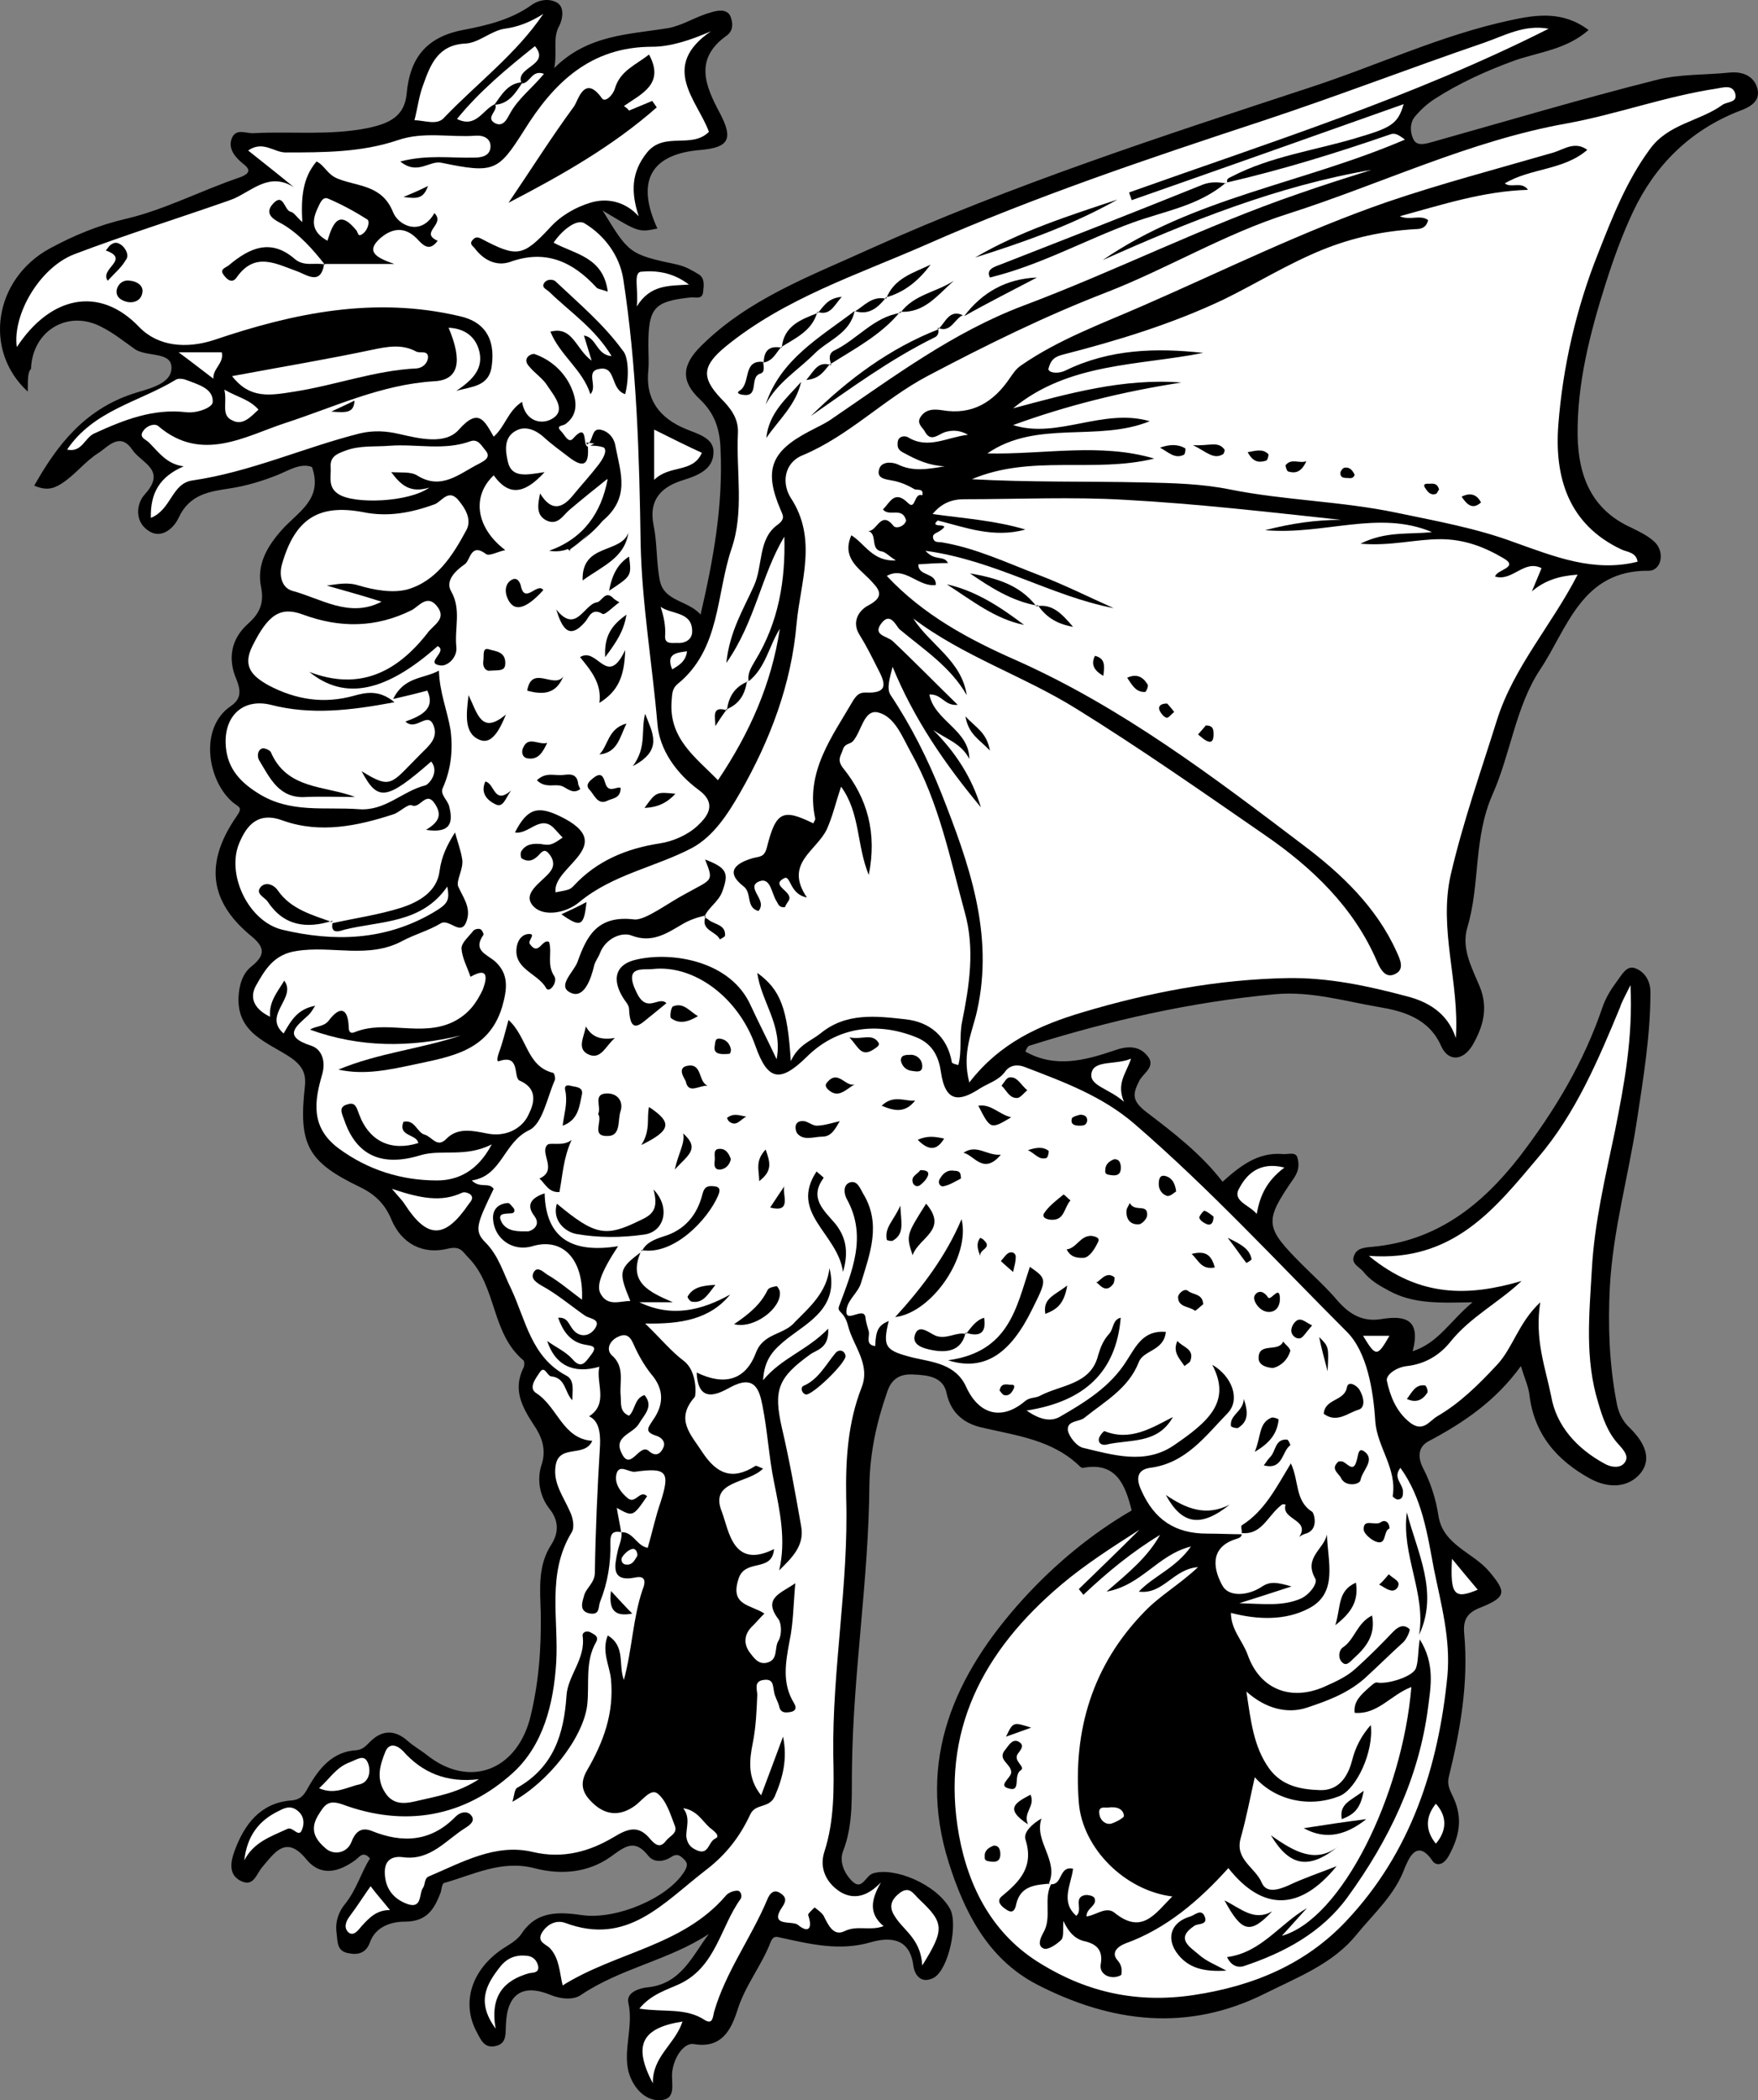 <?xml version="1.0" encoding="UTF-8" standalone="no"?>
<svg
   xmlns:dc="http://purl.org/dc/elements/1.1/"
   xmlns:cc="http://creativecommons.org/ns#"
   xmlns:rdf="http://www.w3.org/1999/02/22-rdf-syntax-ns#"
   xmlns:svg="http://www.w3.org/2000/svg"
   xmlns="http://www.w3.org/2000/svg"
   xmlns:sodipodi="http://sodipodi.sourceforge.net/DTD/sodipodi-0.dtd"
   xmlns:inkscape="http://www.inkscape.org/namespaces/inkscape"
   height="325.863"
   width="272.8"
   inkscape:version="1.0 (4035a4f, 2020-05-01)"
   sodipodi:docname="wyvern.svg"
   xml:space="preserve"
   viewBox="0 0 272.8 325.863"
   y="0px"
   x="0px"
   id="Layer_1"
   version="1.1"><rect x="0" y="0" width="272.8" height="325.863" fill="#808080" stroke="none"/><defs
   id="defs3084" /><sodipodi:namedview
   fit-margin-bottom="0"
   fit-margin-right="0"
   fit-margin-left="0"
   fit-margin-top="0"
   inkscape:current-layer="Layer_1"
   inkscape:window-maximized="0"
   inkscape:window-y="25"
   inkscape:window-x="0"
   inkscape:cy="151.71334"
   inkscape:cx="62.622472"
   inkscape:zoom="2.52"
   showgrid="false"
   id="namedview3082"
   inkscape:window-height="1080"
   inkscape:window-width="1324"
   inkscape:pageshadow="2"
   inkscape:pageopacity="0"
   guidetolerance="10"
   gridtolerance="10"
   objecttolerance="10"
   borderopacity="1"
   bordercolor="#666666"
   pagecolor="#ffffff"
   inkscape:document-rotation="0" />
<style
   id="style2693"
   type="text/css">
  .st0{fill:#FFFFFF;}
  .st1{fill:#000000;}
</style>
<g
   transform="translate(-10.989,-16.541)"
   id="g3079">
	<g
   id="g3077">
		<path
   id="path2695"
   d="m 15.3,77.3 c -7,-6.4 -5.2,-17.5 3.4,-22.2 3.7,-2 7.5,-3.6 11.8,-4.6 6,-1.4 11.7,-4.4 17.6,-6.4 2.6,-0.9 1,-1.8 0.2,-2.5 -1.2,-1.1 -1.9,-2.3 -1.3,-3.7 0.7,-1.5 2.2,-0.6 3.4,-0.7 5.9,-0.3 11.8,0.4 17.7,-0.8 3.3,-0.7 5.7,-1.8 6,-5.4 0.5,-5.4 3,-8.7 8.7,-9.8 3.7,-0.7 7.5,-1.6 10.7,-3.9 1.3,-0.9 2.9,-1 4,-0.3 1.1,0.7 0.8,2.5 0.3,3.5 -1.1,1.9 -0.3,3.9 -0.8,6.6 5.2,-5.2 11.6,-5.2 17.7,-6.2 2.2,-0.4 4.3,-1.8 6.5,-2.4 0.9,-0.3 2.5,-0.7 3.1,0.5 0.4,0.9 0.6,2.3 -0.6,3.1 -5,3.6 -3.3,7.7 -1,12 2.1,4 1.4,5.3 -2.9,5.7 -7.8,0.6 -10.2,4.8 -6.8,12.2 -2.9,0.6 -2.9,0.6 -8.5,-2.8 4.1,6.7 4.1,6.8 11.6,8.4 1.3,0.3 2.3,0.9 3.3,1.5 1,0.6 0.8,1.8 0.7,2.7 -0.1,1.3 -1.2,0.8 -2,0.9 -5.6,0.6 -6.5,1.6 -6.5,7.4 0,1.3 0.1,2.6 0,3.8 -0.5,4.6 1.7,7.5 5.8,9.2 1.9,0.8 4.5,1.4 4.3,3.8 -0.1,2.4 -2.3,3.4 -4.6,4.1 -3.3,1 -5.5,2.9 -4.7,7 0.6,2.8 0.4,5.8 1,8.7 0.7,3.2 4.4,3 6.3,5.2 2,-8.6 3.5,-16.9 3.1,-25.6 -0.1,-3.2 -0.9,-5.6 -3.2,-7.8 -3,-2.8 -2.8,-5.3 0.1,-8.2 7.4,-7.4 17,-10.9 26.2,-15.1 22.2,-10 45.3,-17.5 68.4,-25.1 10.4,-3.4 20.3,-8.1 31,-10.4 4.1,-0.9 8.2,-1.5 12.2,1.5 -3.4,3 -7.6,3.4 -11.4,4.7 -4.4,1.6 -8.6,3.5 -12.5,6 -1.2,0.8 -2.2,1.7 -3.1,2.8 -0.8,1 -0.7,2.6 -0.1,3.6 0.6,1 2,0.5 3.1,0.2 11.4,-3.2 22.8,-6.6 34.3,-9.5 3.7,-1 7.8,-0.8 11.6,-1.2 2.1,-0.2 3.8,0.6 4.3,2.5 0.5,2 -1.2,2.9 -2.9,3.5 -7.6,3 -13,8.4 -16.4,15.6 -1.7,3.6 -3.1,7.5 -4.3,11.3 -2.4,7.6 -4.4,15.4 -4.3,23.4 0.1,6.2 2.1,11.5 8.3,14.3 1.2,0.6 2.5,1.2 3.5,2.1 1.8,1.5 1.3,4.6 -0.8,4.6 -10.4,-0.1 -12.6,9 -16.8,15.3 -3.8,5.7 -4.6,13.1 -7.4,19.4 -3,6.8 -1.9,13.9 -3.9,20.6 -1,3.3 0.7,6.3 1.9,9.2 1.4,3.4 0.5,6.3 -1.1,9.1 -1.5,2.5 -3.8,2.6 -4.9,0.1 -1.9,-4.3 -6,-5.4 -9.6,-6 -5.3,-0.9 -10.6,-2.5 -16.1,-2 -13.1,1.2 -25.8,4.1 -38.2,8 -0.3,0.1 -0.5,0.7 -0.6,0.9 4.6,2.6 9.2,1.4 13.9,-0.2 1.4,-0.5 3.4,-0.9 4.8,0.6 1.9,1.9 -0.5,2.9 -1.1,4.3 -1,2 -1,3 1.2,4.7 4.2,3.2 8.5,6.5 11.8,10.8 2.8,-2.5 5.5,-4.6 9.3,-4.3 0.8,0.1 2,-0.4 2.3,0.5 0.3,1 0.3,2 -0.5,3.2 -4.7,6.8 -4.6,7.6 1.3,13.5 1.8,1.8 3.7,3.5 5.4,5.5 1.9,2.2 4,3.4 6.9,2.9 3.7,-0.6 6.1,0.1 4.8,5 4,-1.3 5.8,-4.7 9.3,-7.6 -5,0.1 -9.2,0.3 -13,-1.8 -1.5,-0.8 -2.9,-1.6 -4,-3 -0.6,-0.7 -1.9,-1.2 -1.4,-2.4 0.4,-1.2 1.6,-1.3 2.8,-1.4 9.9,-0.9 16.9,-6.3 22.9,-14 5.5,-7.2 10,-14.7 12.9,-23.3 0.5,-1.4 1.3,-2.7 2.2,-3.9 0.7,-0.9 1.5,-2.6 2.9,-2 1.3,0.5 2.3,1.8 2.3,3.7 0,6.7 -1.1,13.3 -2.1,19.9 -1.3,8.6 -3.7,16.9 -4.2,25.8 -0.3,6 -0.1,11.8 1,17.7 0.3,1.8 0.9,3.1 2.2,4.3 2,2 3.5,4.6 1.5,7 -1.9,2.2 -4.9,2.3 -7.7,0.8 -5.3,-2.9 -8.8,-7 -9.5,-13.2 -0.2,-1.3 -0.8,-2.6 -1.3,-4.3 -3.9,5.4 -8.9,8.8 -14.4,11.7 -1.6,0.9 -1.6,2.5 -0.8,4.1 1.2,2.3 2,4.8 2.4,7.4 0.7,4.6 5.4,5.7 7.9,8.7 2.6,3.1 2.7,3.9 -1.2,5.5 -2.2,0.8 -2.9,1.9 -2.7,4.1 0.7,7.6 -0.6,15 -2.4,22.3 -0.3,1.3 0.3,2.2 0.7,3.1 1.5,3.2 1,6 -0.7,9.1 -0.9,1.6 -2,1.5 -2.5,0.8 -2.5,-3.7 -3.8,-0.1 -4.3,1 -1.5,4.2 -4.8,7.1 -7.5,10.4 -3.6,4.5 -9.1,6.6 -14.1,9.1 -12.1,6.1 -24,4.6 -35.6,-1.4 -7.6,-4 -11.2,-11.3 -13.6,-18.9 -5,-15.9 0.9,-29.1 11.5,-40.8 5,-5.5 10.7,-10.2 16.9,-13.8 -1,-4 -2.4,-7.6 -7.6,-6.6 -0.1,0 -0.3,-0.1 -0.4,-0.2 -4.3,-4.2 -9.9,-4.8 -15.4,-6.1 -2.5,-0.6 -4.6,-2.1 -5.3,-5.2 -0.5,-2.7 -3,-2.9 -5.3,-3 -2.2,-0.1 -3.4,0.9 -4,2.9 -1.6,4.6 -2.6,9.2 -2.7,14.2 -0.1,14.6 -2.5,29 -2.7,43.7 -0.1,4.2 0.3,8.9 -1.4,13.2 -0.6,1.6 0.2,3.4 1.4,4.6 1.6,1.6 2.1,-0.9 3.3,-1.2 3.3,-1 9.8,1.7 11.9,5.5 1.3,2.3 -0.2,9.4 -2.5,10.7 -1.9,1 -3,-0.3 -3.2,-2 -0.6,-4.3 -3.8,-4.3 -6.6,-3.5 -4.8,1.4 -9.3,0.3 -13.9,-0.7 -0.8,-0.2 -1.2,-0.3 -1.6,0.6 -1.4,3.7 -4,6.8 -5.2,10.7 -1,3.1 -2.5,5.9 -6.7,5.2 -1.5,-0.3 -3.1,1.9 -3.4,4.3 -0.2,1.7 0.8,4.3 -1.9,4.4 -2.5,0.1 -4.3,-2.2 -4.9,-4.5 -0.8,-3.4 0.8,-7 0,-10.6 -0.4,-1.7 1.9,-2.3 2.9,-2.4 5.3,-0.5 7,-4.9 9.6,-8.3 -6.2,4.1 -13.7,5.3 -19.9,9.5 -1.2,0.8 -3.1,0.6 -4.6,0 -4.3,-1.8 -6.8,-0.3 -7,4.5 -0.1,1.4 0.2,3 -1.6,3.4 -1.8,0.4 -2.3,-1 -3,-2.3 -2.3,-4.4 -0.8,-9.5 4.1,-12.8 1.1,-0.7 2.2,-1.3 2.9,-2.3 2.4,-3.7 6,-3.4 9.5,-2.9 5.2,0.7 13.2,-2.6 15.8,-6.8 0.4,-0.7 0.6,-1.2 0,-1.8 -0.6,-0.6 -1.1,-1.1 -2.1,-0.4 -1.1,0.7 -2.6,0.9 -3.5,-0.2 -2.1,-2.7 -3.6,-1.5 -5.8,0.1 -3.5,2.5 -7.7,2.9 -11.9,1.8 -5.1,-1.3 -9.4,1 -14,2.3 -0.3,0.1 -0.4,0.9 -0.5,1.4 -1,2.6 -2.1,4.6 -5.6,4.6 -2,0 -4.5,0.7 -5.4,3.2 -0.6,1.7 -1.9,2 -3.3,1.7 -1.9,-0.3 -1.7,-1.8 -1.9,-3.3 -0.2,-1.7 0.4,-3.2 1.3,-4.3 1.8,-2.2 2.5,-4.9 3.9,-7.1 -1,-1.2 -1.6,-0.3 -2.2,0.2 -2.6,1.9 -5.4,2.7 -7.7,-0.1 -3.1,-3.8 -4.9,-1 -6.7,1.1 -1.1,1.2 -1.4,3.4 -3.6,2.2 -1.8,-1 -1.4,-3 -0.8,-4.6 1.5,-4.1 4,-7.4 8.7,-7.8 1.6,-0.1 2.1,-0.9 2.7,-2 1.7,-3 3.8,-5.6 7.5,-5.8 1,-0.1 1.5,-0.7 2.1,-1.3 1.9,-1.9 3.9,-1.9 5.9,-0.1 0.9,0.8 2,1.4 3,2.2 6.5,5.1 13.7,2.4 15.9,-5.6 1.4,-5.5 1.8,-11 1.7,-16.6 -0.1,-3.6 -0.5,-7.3 1.7,-10.6 1.1,-1.8 1.1,-3.6 -0.3,-5.4 -1.6,-2 -2,-4.6 -1.3,-6.8 0.9,-2.6 -0.1,-4.7 -1.2,-6.3 -1.9,-2.9 -3.2,-5.5 -1.6,-8.8 0.2,-0.3 0.2,-1.1 0,-1.2 -5,-4.2 -4.1,-11.4 -8.5,-15.9 -1,-1 -1.2,-1.9 -3.3,-1.4 -3.7,0.9 -7.1,-0.7 -8.7,-4.6 -1,-2.4 -2.6,-3.9 -4.9,-5 -8.1,-3.9 -9.5,-6.6 -8.5,-15.6 0.2,-1.9 -0.3,-3.1 -2.1,-4.4 -3.5,-2.4 -8.4,-3.7 -8.2,-9.4 0.1,-1.9 0.6,-3.7 2,-4.8 2.1,-1.7 2.2,-2.9 0,-4.7 -5.7,-4.7 -7.9,-10.5 -2.3,-18.6 1,-1.4 0.4,-1.4 -0.5,-2.1 -4,-3.3 -5.4,-11.6 -0.4,-15 1.6,-1.1 1.6,-2.3 0.9,-4.1 -1.4,-3.2 -0.9,-6.3 1.8,-8.7 1.8,-1.6 2.5,-3.2 2,-5.7 -0.7,-3.4 0.9,-6.2 3.1,-8.7 2.5,-2.9 6.6,-4.8 4.8,-9.9 -1.8,-0.7 -3.7,0.6 -5.5,1.3 -2.3,0.9 -4.6,1.6 -7.1,2 -3.3,0.5 -6.4,0.9 -8.1,4.6 -0.8,1.7 -2.8,3.4 -4.8,1.9 -2,-1.4 -1.8,-4.1 -0.4,-5.6 3.4,-3.8 -0.6,-4.8 -2,-6.9 -1.9,-2.8 -3.8,-0.4 -5.2,0.5 -2.1,1.3 -3.6,3.4 -5.8,4.8 -1.4,0.9 -2.5,1 -4.2,0.3 3.6,-6.4 7.8,-11.7 15.1,-14.2 2.3,-0.8 6.1,-1.4 6.2,-4 0.1,-2.7 -3.8,-1.7 -5.7,-3 -1.7,-1.2 -3.3,-2.5 -5.1,-3.4 -5.2,-2.8 -10.8,0.5 -11,6.5 -0.5,0.4 -0.5,1.6 -0.5,3.5 z"
   class="st1" />
		<path
   id="path2697"
   d="m 110.6,210.7 c -3.6,2.7 -3.7,3.1 -1.8,7.7 -1.6,0 -3.5,0.9 -4.6,-1.1 -0.7,-1.2 0,-3.3 2.7,-7.4 -6.9,1.1 -11.2,-1 -11.4,-8.2 -2.1,0.7 -2.9,1.8 -1.6,3.5 1.2,1.6 -0.6,2.4 -1,2.4 -1.4,0 -3.1,0.1 -4,-1.3 -0.9,-1.6 0.4,-1.4 1.4,-1.5 0.4,0 0.7,-0.3 0.4,-0.8 -0.3,-0.3 -0.6,-0.8 -0.9,-0.8 -1.5,0.1 -2.4,1 -2.3,2.5 0.2,3.1 3.1,5.1 6.1,4.2 4.7,-1.4 8,2 7.7,8.3 -1.9,-1.4 -3.5,-2.8 -5.4,-3.9 -0.5,-0.3 -1.4,-1.3 -2,-0.5 -0.6,0.9 -0.1,1.5 1.1,2.2 2.4,1.3 4.5,3.1 6.8,4.7 0.8,0.5 2.5,0.5 1.5,2 -0.9,1.3 -2.5,1.4 -3.5,0 -0.6,-0.8 -0.8,-1.8 -2.2,-1.7 0.7,2 1.8,3.6 3.8,4.1 1.2,0.3 2.6,0.1 1.2,1.8 -0.7,0.9 -1.4,2.2 -2.8,0.5 -1.1,-1.2 -2.7,-1.9 -3.9,-2.8 1.2,3.7 4,5.2 8.1,4 -0.6,2.5 1.5,5.7 -1.6,7.7 1.4,0.6 1.8,2.3 1.7,4.5 -0.4,6.6 -0.7,13.1 -0.8,19.7 0,1.7 -1.4,2.4 -1.7,3.7 -0.2,0.8 -0.9,2.4 1,2.7 1.5,0.2 1.2,-1 1.5,-1.8 1.2,-3 1.7,-6.1 1.6,-9.3 0,-1.4 0.5,-1.8 1.8,-1.5 l -0.1,-0.1 c 0.2,1.1 -0.4,2.1 -0.6,3.2 -0.4,2 -1.1,4.7 2.8,3.9 1.9,-0.4 1.4,1.2 1.1,1.9 -1.5,4.4 -1.6,9.2 -2.9,14 -0.9,-2.4 0.3,-5.2 -2.5,-6.9 -1,2.5 0.3,4.7 0.5,6.8 0.5,5.3 -1.2,9.8 -3.7,14.1 -1.4,2.4 -0.5,3.9 1.2,5.4 2,1.7 4.1,1.6 6.1,0.2 1.2,-0.8 2.5,-2.8 3.6,-2 1.4,1.1 2,3.2 2.7,5 0.5,1.2 -0.8,1.6 -1.4,2.4 -0.9,1.2 -1.7,0.5 -2.4,-0.3 -1.8,-2.2 -3.4,-1.7 -5.7,-0.3 -3.7,2.2 -7.8,3.4 -12.5,2.3 -5.8,-1.4 -11,1.6 -16.2,3.8 -0.7,0.3 -0.5,1.3 -0.9,1.8 -0.6,0.9 -0.1,3.2 -2.3,2.5 -2.3,-0.8 -3.6,-2.5 -3.6,-5 0,-1.9 1.2,-2.5 2.8,-2.3 4.3,0.6 6.7,-2.7 9.8,-4.6 0.6,-0.4 1.6,-1.1 0.7,-2 -0.6,-0.6 -1.6,-0.4 -2.3,0.3 -3.8,3.9 -8.2,4.2 -13.1,2.2 -1.6,-0.6 -2.5,0.2 -3.1,1.8 -0.7,1.7 -2.7,2 -3.9,1 -1.4,-1.2 -2.7,-2.7 -1.3,-5.1 1,-1.6 1.5,-2.6 3.8,-1.8 9.7,3.6 18.9,2 26.5,-4.9 4.7,-4.3 6.3,-10.7 6.7,-17.1 0.4,-6.8 -1.5,-13.8 2.4,-20.2 0.5,-0.8 0.2,-2.3 -0.3,-3.3 -1,-2.3 -2.6,-4.3 -2.2,-7 0.5,-3.5 4.5,-1.2 5.7,-3.9 -4.6,-0.3 -5.4,-5.3 -8.7,-7.4 -1.3,-0.8 0,-2.4 0.6,-3.3 0.7,-1 1.1,0.6 1.7,0.7 2.3,0.2 2.1,2.5 3.3,3.7 0,-1.4 0.4,-3.1 -0.9,-3.8 -5.5,-2.9 -6.3,-8.6 -8.6,-13.5 -1.2,-2.4 -1.9,-5.1 -4,-7.2 -1.8,-1.8 -1.3,-2.9 1.3,-8.3 -0.8,-1.1 -2.1,0 -3.4,-1.3 4.7,-0.7 4.9,-5.9 8.9,-7.8 2.1,-1 2.8,-5.1 4,-7.8 0.1,-0.3 -0.1,-1.1 -0.3,-1.1 -4.1,-1 -4,-5.6 -6.9,-8.2 -0.5,1.8 -0.9,3.5 -1.5,5.1 -0.2,0.6 -0.4,1.4 0,1.3 3.4,-1.2 2.2,2.5 3.2,3 3.5,1.5 1.8,4.5 1.2,5.7 -1.1,1.9 -3.5,3.1 -6.3,2.5 -2.1,-0.4 -4.5,-1 -6.3,0.9 -1.4,1.4 -2.2,-0.4 -3.3,-0.7 -1.2,-0.3 -1.5,-2.4 -3.3,-2 -0.9,2.3 2.1,1.9 2.3,3.3 -4.2,1.3 -7.6,-0.2 -9.2,-4.5 -0.4,-1.1 -0.6,-1.9 -1.8,-1.5 -1.5,0.4 -0.8,1.5 -0.5,2.4 1.9,5.6 5.9,7.3 11.8,5.5 3.3,-1 7,0.4 11.1,-1.7 -2.2,4.2 -5.3,5.6 -8.5,5.6 -5.5,0 -10.7,-1.6 -15.3,-5 -4.4,-3.3 -3.7,-7.4 -2.5,-11.5 0.6,-2.2 -0.2,-3.9 -1.7,-4.4 -4.7,-1.5 -2.2,-3.1 -0.4,-4.8 0.3,-0.3 0.5,-0.6 1,-1.4 -2.7,0.5 -3.7,2.2 -4.9,4.3 -3.3,-2.9 2.1,-5.5 0.1,-8.2 -1,1.7 -2.4,3.2 -2.2,5.6 -2.3,-1.1 -3.3,-2.8 -2.2,-4.8 1.4,-2.5 2.8,-4.9 6.3,-5.4 5.5,-0.9 11.2,1.3 16.5,-1.6 1.9,-1 4.1,-1.6 5.9,-2.7 1.4,-0.8 3.3,2.4 4.1,-0.7 0.5,-1.9 -0.7,-3.4 -1.4,-5 -0.4,-0.9 0.9,-2.8 0.6,-4.3 -0.2,-1.3 -0.7,-2.6 -1.1,-4.1 -1.2,1.9 -2.1,3.7 -2.4,6 -0.4,3.2 -3.2,4.8 -6,5.7 -3.5,1.1 -7.1,1.6 -10.7,2.4 -3.3,-0.2 -6.4,-0.7 -9.1,-4.4 2.4,4.4 5.9,4.1 9.2,4.3 -0.4,1.9 1.2,1.3 1.8,1.1 5.6,-1.4 12,-0.9 16,-6.7 0.4,2.2 0.1,2.7 -2.3,4.1 -7.4,4.3 -15.3,4.5 -23.3,2.6 -5.3,-1.3 -8.7,-8.6 -6.7,-13.4 1.2,-2.9 3,-5 6.9,-3.5 5.7,2 11.5,0.8 17,-1 1,-0.3 2.3,-1.7 2.9,-1.4 1.3,0.6 2.2,-2.4 3.6,-0.2 1.1,1.7 0.6,2.8 -1.4,4 3.9,0.6 4.2,-1.2 3.6,-3.6 -0.2,-1 -1.5,-1.9 -1,-2.9 1.3,-2.9 1.6,-6 1.2,-9 -0.5,-3 -1.7,-5.8 -1.8,-9.2 -2.4,1.3 -5.4,0.9 -7.1,4.4 2.2,-0.5 3.8,-0.9 5.3,-1.3 1.3,2.8 -0.9,3.9 -3.4,4.8 1.7,1.6 3.5,-1.8 4.4,0.7 0.7,1.9 -0.8,3.1 -2,4.3 -4.7,4.7 -4.5,5.6 -9.2,2.7 2.5,4.7 3.8,4.6 10.8,-1.5 1.3,1.6 -0.3,3.5 -0.9,3.7 -3.6,0.9 -6.2,4 -10.3,3.7 -5.3,-0.4 -10.7,0.7 -15.7,-2.5 -3.2,-2 -4.9,-4.3 -5,-7.8 -0.1,-4.4 2.9,-6.9 7,-5.9 6.2,1.6 12.3,0.9 19.2,-0.4 -2.4,-2 -4.5,-1.5 -6.3,-1 -4.7,1.3 -9,0.6 -13.2,-1.6 -2.5,-1.4 -4.2,-2.9 -2.5,-6.2 2.4,-4.8 4.3,-6.1 7.8,-4.8 5.7,2.1 11.3,2.1 16.9,-0.7 1.1,-0.6 2.4,-2.5 3.9,-0.6 1.6,2 -0.6,2.9 -1.5,4.2 -4.7,6 -10.5,9 -18.3,6 5.5,4.5 11.9,3.1 19.9,-4 1.7,0.8 -2.2,2.7 0.5,3 1.1,0.1 2.6,-1.3 2.4,-2.9 -0.3,-2.9 0.8,-5.8 -0.8,-8.6 -1,-1.7 0.8,-3.3 2.1,-4.2 0.9,-0.6 0.9,-3.4 3.3,-1.6 0.5,0.4 1.9,-0.4 3,-0.6 -4.5,-3.4 -5.3,-8.3 -1.8,-11.6 2.3,3.2 4.7,3 7.9,-0.5 -2.7,0.4 -5.1,1 -5.7,-1.6 -0.4,-1.7 -0.7,-3.9 1.4,-4.9 1.4,-0.7 3,0 4.2,1.1 1.2,1.1 2.6,2.1 3.9,3.1 2.6,2 3.1,0.7 2.9,-1.8 3.4,-0.1 4.3,1 2.8,3.7 -1.9,3.3 -4.7,5.8 -9.2,7.6 3.6,-0.8 4.9,-3.3 6.9,-4.6 1,-0.6 2,-2.3 3.2,-1.1 1.3,1.2 0.9,3.1 -0.4,4.1 -2.3,1.8 -3,5.2 -6.4,6.2 -0.2,0.1 0.7,0.7 0.3,0.3 0,0 0,-0.1 0.3,-0.3 6.4,-4.5 7.9,-8 6.5,-14 -0.6,-2.5 -1.6,-3.1 -3.8,-1.8 -1.2,0.5 0.1,-4.1 -2.5,-1.2 -0.7,0.8 -1.3,-0.6 -1.8,-1.1 -1,-1 0.2,-0.8 0.7,-1.2 2.1,-1.6 1.6,-3.9 0.8,-5.7 -1.1,-2.4 -3.1,-4.2 -5.6,-5.1 -0.5,-0.2 -2.1,0.6 -0.9,1.9 0.9,1.1 2.2,1.9 2.9,3.1 1,1.5 2.9,3.7 0.7,5 -1.6,1 -4.2,0.5 -4.7,-2.6 -2.2,1.4 -2.6,3.8 -4.4,5.4 -1.4,-2.4 -2.3,-4.6 -5.4,-1.1 -2.1,2.4 -6.1,1.4 -9.2,0.7 -2.1,-0.5 -4.1,-0.6 -6.2,-0.1 -8.7,2.2 -17,6 -26,7.3 -3.2,0.5 -3.2,4.5 -6.4,5.8 -0.1,-3.9 1.4,-6.4 5.1,-8 -2.6,-0.3 -3.9,-2.2 -5.4,-3.7 -0.5,-0.5 -1.7,-0.8 -0.8,-1.9 0.6,-0.8 1.8,-1.1 2.3,-0.6 6.7,5.7 13.5,1.5 19.6,-0.5 7.7,-2.5 14.9,-6 23.2,-6.5 3.8,-0.2 4.4,-3.1 2.2,-8.3 2.6,0.1 4.3,1.5 4.8,3.8 0.6,2.8 -1.4,4.5 -3.6,6 2.3,-0.7 5.1,-0.6 5.5,-3.9 0.6,-4.4 -1.3,-6.9 -5,-7.7 -13.2,-3.1 -25.7,-0.5 -38.1,3.7 -4.3,1.4 -8.7,1 -11.6,-2 -6.2,-6.5 -13.8,-4.8 -19,3.1 -0.7,-5 3.5,-12.3 8.9,-14.4 7.9,-3 15.9,-5.5 23.9,-8.3 0.3,-0.1 0.5,-0.2 0.8,-0.3 3,-1.3 5.6,-4.2 9.4,-1.8 -2.3,-1.9 -4.6,-3.7 -7.1,-5.7 2.3,-1.6 4,0.3 5.8,0.3 5.9,0 11.8,0 17.4,-1.9 4.1,-1.4 8.1,-0.4 12.1,-0.7 1.3,-0.1 2.4,0.5 2.3,1.8 -0.1,1.3 -1.3,1.6 -2.5,1.6 -3.6,0.1 -7.2,-0.5 -11.5,0.6 2.7,2.2 4.5,-0.2 6.4,0.2 8.2,1.7 8.8,1.3 12.8,-5 4.6,-7.4 10.3,-13 19.9,-13 2.8,0 5.9,-1 9.1,-2.4 -8,5.5 -2.1,10.7 -0.3,15.6 -2.7,2.7 -6.9,-0.1 -9.6,3.2 -2.5,3.1 -2.5,6.2 -1.3,9.9 -2.1,-2.3 -4.9,-2.9 -7.5,-2.1 -2.3,0.7 -4.6,2 -6.3,3.9 -4.2,4.5 -5.1,4.6 -10.6,1.7 -0.6,-0.3 -0.9,-0.3 -1.3,0.1 -0.6,0.6 -0.2,0.9 0.2,1.3 1.4,1.9 3.4,2.9 5.5,2.2 5.5,-2 9.7,-0.1 13.4,3.9 0.2,0.3 0.7,0.3 1.8,0.7 -0.7,-5.4 -5.1,-5.8 -8.4,-7.6 1.1,-1.7 3.5,-3.8 4.8,-3 3,1.8 5.4,4.9 6,8.6 2.1,13.6 2.5,27.3 2.7,41.1 0.2,9.3 1.8,18.6 2.6,27.9 0.3,4.1 3,7.8 6.4,10.3 3,2.2 1.3,4.2 -0.2,5.6 -1.5,1.4 -3.8,2.4 -5.8,2.7 -5.2,0.8 -9.8,2.7 -13.4,6.6 -0.6,0.6 -0.7,0.6 -2.8,1 -0.6,-4 10,-7.3 0.7,-11.8 -3.5,-1.7 -5.1,-1.2 -7,2.5 2.1,0.4 3.9,-2.8 6,-0.7 0.5,0.5 0.9,1 1.4,1.5 -0.6,0.4 -1.1,0.8 -1.7,1 -0.5,0.2 -1.1,0.1 -1.7,0 -1.2,-0.1 -2.3,0 -3,1.1 -0.2,0.3 -0.1,1 0,1.1 1.2,0.8 2.1,0.2 2.9,-0.7 0.8,-0.9 1.2,-0.2 1.6,0.3 0.6,0.9 0.6,1.8 -0.2,2.7 -1.4,1.6 -4.4,3.3 -2.3,5.3 1.6,1.5 5,0.9 7,-0.8 5.2,-4.3 11.8,-5.4 17.5,-8.4 3.3,-1.8 5.5,-5.2 7.4,-8.5 4.7,-8.2 8,-16.9 8.8,-26.3 0.6,-6.5 3.3,-13.1 -0.9,-19.5 -1.4,-2.2 -1.1,-5.4 1.8,-6.6 7.2,-3 12.6,-8.7 19.4,-12.3 9.1,-4.8 18.2,-9.3 27.8,-13 9.5,-3.7 18.4,-9.1 28.2,-12.2 14.4,-4.6 28.1,-11.3 43.2,-14 7.7,-1.4 15.3,-4.2 23.2,-5.4 1.2,-0.2 2.4,-0.6 2.9,0.6 0.6,1.6 -1.2,1.4 -1.9,1.9 -3.6,2.6 -8.4,2.9 -11.3,6.9 -3.6,4.9 -5.8,10.5 -8,16.1 -3.4,8.5 -5.5,17.6 -6.2,26.7 -0.6,8 1.5,15.4 9.8,19.3 0.8,0.4 2.3,0.4 2.5,1.9 -6.8,1.7 -12.9,-0.8 -19.1,-3 -5.9,-2.2 -12.1,-3.3 -18.3,-4.6 -8.6,-1.8 -17.3,-1.9 -25.8,-3.6 -4.4,-0.9 -8.9,-1 -13.4,-1.1 -8.9,-0.2 -17.8,0 -26.7,-0.5 9.2,-3.9 18.9,-0.9 28.3,-3.2 -8.4,-2.5 -17.2,-0.6 -25.9,-0.8 7.7,-5.3 17.1,-1.7 25.2,-5 -7.3,-2.1 -14.3,2.8 -21.2,0.6 8.2,-3 17,-5.2 26.1,-6.6 -9,-0.7 -17.5,1.7 -26.1,4 8.6,-7.1 19.4,-6.6 29.5,-8.6 -7.3,-0.8 -14.5,-0.6 -21.3,2.7 -1.4,0.7 -2.9,0.3 -2.7,-0.3 0.3,-1 0.6,-1.7 2.1,-2.1 8.6,-2.2 17.1,-4.8 25.1,-8.6 5.1,-2.5 9.9,-5.5 15.3,-7.7 4.7,-1.9 9.4,-2.9 14.4,-3.2 0.9,0 1.7,-0.2 2,-1.4 -1.2,-0.9 -2.8,0.1 -4.4,-0.6 6.6,-1.8 13,-3.9 19.9,-4.1 -1,-1.4 -2.6,-0.2 -3.6,-1 4,-2.4 9.1,-2 12.8,-5.2 -1.9,-1.4 -3.6,-0.1 -5.2,0.4 -8.6,2.5 -17.4,4.8 -25.9,7.7 -13,4.5 -25.3,10.6 -37.9,16.1 -6.4,2.8 -13,5.2 -18.8,9.2 -0.9,0.6 -1.3,1.3 -1.8,2 -2.5,3.7 -5.8,5.8 -10.5,5 -1.3,-0.2 -2.6,-0.2 -3.4,1.1 -0.6,1 0.4,1.6 0.7,2.2 0.9,1.7 2,0.5 3.1,0.1 1,-0.3 2.2,-0.4 3.6,0.4 -3.3,0.4 -6.2,2.3 -9.3,0.4 -0.5,-0.3 -1.5,-0.2 -1.6,0.7 -0.1,0.8 0,1.3 1.1,1.8 2,1.1 3.9,1.9 6.2,2 -2.5,0.4 -4.9,0.9 -7.3,-0.3 -0.9,-0.4 -2.6,-0.5 -2.9,0.8 -0.4,1.4 1,1.5 2,1.7 1.2,0.2 2.4,0.7 3.4,1.3 0.4,0.3 1.6,-0.2 1.3,1 -1.3,-0.5 -1,2.4 -2.2,1.2 -2.1,-2.1 -2.8,-0.1 -3.9,1 1,1.2 3,-0.5 3.6,1.7 -0.2,0.9 -1.6,1.4 -2,0.8 -2,-2.5 -2.6,1.2 -4,0.8 1.7,0.4 0.3,2.9 2.2,3.2 0.6,0.1 1.1,0.7 2.2,1.4 -3.6,0.2 -4.8,-2.6 -6.9,-3.9 -1.5,3.4 1,5 2.8,6.8 1.3,1.4 2.7,2.6 -0.2,4.1 -1.5,0.8 -2.6,2.6 -1.3,4.6 1,1.6 1.9,3.4 2.7,5 1.1,2.1 2.1,4.1 -1.8,3.9 -0.9,0 -1.3,0.3 -1.9,1.2 -3.3,5.7 -7.5,11.1 -5.9,18.4 0,0.2 -0.2,0.4 -0.3,0.7 -4.7,-2.3 -5.8,-1.9 -7.2,3.7 -0.4,1.6 -1.1,1.4 -2.2,1.7 -2.4,0.7 -4.5,2 -1.4,4.4 1.3,1 0.3,3.3 2.3,3.8 0.1,-0.2 0.3,-0.4 0.3,-0.6 0.5,-1.4 -2.2,-3.2 -0.2,-4 1.8,-0.7 1.9,1.9 2.7,3.1 0.3,0.5 0.4,1 1.3,0.9 0.1,-0.3 0.3,-0.6 0.5,-0.9 1.1,-1.5 -3,-2.4 -0.6,-3.6 1,-0.5 0.8,2.5 3.5,3 -3.6,-5.3 1.5,-7.2 3.1,-10.6 0.9,-2 1.4,-4.2 2.2,-6.6 3,4.1 2.4,9.1 4.3,13.7 1.3,-6.5 -0.2,-11.9 -4,-16.6 -1,-1.3 -0.3,-1.9 0,-2.9 0.3,-0.9 1.1,-0.8 1.5,-1.2 1.4,-1.5 1.7,-5.1 4,-4.5 2.6,0.7 3.7,3.8 5.1,6.3 4.3,7.7 6,16.3 8.3,24.7 1.6,5.7 0.7,11.4 -0.4,16.9 -0.5,2.3 0,4.5 -0.6,6.8 -0.3,-0.1 -0.9,-0.2 -1,-0.4 -0.7,-4.1 -3.5,-6.3 -7.2,-6.7 -4.5,-0.5 -9.2,-1.1 -13.2,2.2 -1.5,1.2 -3.4,1.7 -4.6,4.3 -0.5,-8.2 -1.6,-11.1 -5.2,-13.7 0.6,4.5 4,8.1 3,13.4 -1.5,-3.2 -2.8,-5.7 -4,-8.3 -3.1,-7 -12.2,-8.4 -17.6,-7.2 -3.5,0.7 -4.1,3.2 -2,6.3 0.3,0.4 0.7,0.9 0.7,1.4 0.2,4.4 2,2.1 3.6,0.9 0.7,-0.6 1.5,-1.2 2.2,-1.8 -1.2,-1.2 -3,1.7 -4.6,-1.6 -2.2,-4.4 1.1,-3.5 2.5,-3.7 6.5,-0.7 13.3,4.5 15.9,11.9 1.9,5.4 3.8,5.8 7.9,1.8 4.7,-4.7 10.9,-5.6 17.1,-3.1 2.7,1.1 3.5,3.3 3.8,5.4 0.7,4.8 2.9,4.6 6.1,2.5 1.3,-0.8 2.8,-1.2 3.8,-2.5 0.8,-1.2 2.1,-1.2 3.1,-0.8 6,2.3 12,4.5 17,8.8 11.7,10.1 22.1,21.4 33,32.3 3.1,3.1 4.1,9 4.4,13.9 0.3,4 3.4,7.3 2.7,11.6 0,0.1 0.6,0.6 0.9,0.5 0.7,-0.1 0.7,-0.7 0.7,-1.3 -0.1,-1.2 -1.6,-2.1 -0.4,-3.6 3.4,4.7 4.2,10.4 5.2,15.7 1.1,5.4 2.6,10.8 2.1,16.5 -1.4,14.3 -5.7,27.5 -15.7,38.1 -6.3,6.7 -14.4,10.1 -23.7,11.5 -8.7,1.3 -16.4,-0.4 -23.6,-4.8 -7.5,-4.5 -11.3,-11.8 -12.8,-20 -2.9,-16.1 3.7,-28.6 15.9,-38.9 3.8,-3.2 7.9,-5.8 12.1,-8.5 -3.1,3.1 -6.2,6.1 -9.4,9.2 0.2,0.3 0.5,0.6 0.7,0.9 3.7,-3.5 7.6,-6.7 11.9,-9.3 -1.9,3.4 -4.8,5.8 -8.3,8.8 5.5,-1 7.9,-5.7 13.1,-7 -2.4,3.4 -5.7,4.5 -8.1,7 3.8,0.5 5.3,-3.5 9.2,-3.8 -3,2.8 -5.9,4.4 -8.3,6.9 -8.1,8.3 -11.1,18.4 -10.2,29.7 0.6,7.1 7.2,13.6 14.5,14.5 -2.7,2.7 -4.7,6 -9,2.5 -1.3,-1 -2.8,0.4 -4.3,0.6 -0.1,-1.3 1.8,-1.7 1.2,-2.9 -0.2,-0.3 -1,-0.5 -1.5,-0.4 -1.8,0.4 -0.2,2.3 -1.3,3.2 -2.5,-2.2 -0.8,-4.8 -0.5,-7.3 -2.2,-0.5 -1.6,2.5 -3.4,2.4 -1.5,-2.1 -0.4,-5.1 -2.8,-6.7 -0.1,0.2 -0.3,1 0,1.5 1.6,3.1 0.8,5.2 -2.9,6.1 2.1,-0.6 3.6,-2.5 5.8,-1.1 -1.4,2.4 0.1,5.3 -1.3,7.7 -0.5,0.9 -1,2.1 0.1,2.5 0.7,0.2 2,-0.7 2.7,-1.4 0.4,-0.5 0.2,-1.6 0.3,-2.9 0.8,1.7 1.7,2.7 3.1,3.1 1.9,0.4 3.1,1.3 2.7,3.6 -0.2,1.1 0.6,1.9 1.7,2 0.5,0.1 1.5,-0.2 1.5,-0.4 0.1,-0.7 0.1,-1.4 -0.6,-2.2 -0.8,-0.9 -0.5,-1.9 1.2,-2.6 6.4,-2.3 11.5,-6.7 16,-11.7 5.3,6.7 11.1,6.7 16.8,-0.3 -2.8,1.1 -5.2,1.9 -7.5,3 -1.6,0.7 -3.4,1.2 -4.1,-0.4 -1,-2.4 -4.2,-3.6 -3.3,-6.9 0.9,-3.2 1.5,-6.4 2.2,-9.5 3.2,3.6 8.5,4.8 13.2,2.9 2.6,-1.1 5.3,-6.9 4.8,-11 -1.5,1.7 -2.4,3.5 -2.9,5.5 -0.7,2.7 -2.2,4.7 -5,4.6 -2.9,-0.1 -5.9,-0.6 -7.9,-3.4 -2.4,-3.4 -2.8,-7.3 -3.5,-11.9 3,2.7 6.4,3.5 9.4,2.5 3,-1 6.1,-2.1 8.8,-4.4 2.1,-1.9 4.1,-3.9 6.2,-5.8 0.5,-0.5 1.1,-1.9 0.9,-2 -0.9,-0.8 -1.7,-0.4 -2.5,0.4 -1.9,2 -3.8,3.9 -5.8,5.7 -1.4,1.3 -3.2,2.1 -5,2.9 -5.1,2.2 -9.9,0.4 -11.8,-5 -0.8,-2.2 -2.6,-3.9 -2.6,-6.5 4.2,1.1 8.5,1.2 12.1,-0.7 4.6,-2.4 2.9,-7.3 2.8,-11.5 -0.4,2.3 -3.7,3.6 -1.8,6.9 0.4,0.7 -0.9,2.5 -2.3,3.1 -2.8,1.2 -5.7,0.8 -9.5,0.7 2.9,-0.9 5,-1.6 8.1,-2.6 -2.4,-0.7 -3.4,-0.8 -4.7,0.1 -2,1.3 -5,1.6 -6,-0.2 -1.3,-2.3 -2.2,-5.8 1.9,-7.2 0.5,-0.2 1.1,-0.2 1.1,-1 0.8,-0.8 1.9,-1.2 2.7,-2 3.7,-3.3 3.8,-3.3 7.3,0.2 0.4,-1.3 -0.8,-1.9 -1.3,-2.7 -0.5,-0.9 -0.6,-1.9 -1.5,-2.9 -1.9,3 -4.4,5.4 -7.1,7.6 -1.8,0 -3.7,-0.1 -5.5,-0.1 -5,0 -8.2,-2.2 -10.2,-6.7 -0.9,-1.9 -0.6,-3.2 1.3,-3.5 5.6,-0.7 8.6,-4.9 12.1,-8.5 2,-2.1 0.7,-5.7 -2.4,-7.5 3,5.7 -0.5,8.8 -6.1,12.6 -4.4,2.9 -9.3,1.4 -13.9,0.3 -1,-0.2 -2.2,-1.7 -2.4,-2.7 -0.2,-1.6 1.8,-1.3 2.6,-2 3.1,-2.5 6.8,-4.5 8.4,-8.6 0.7,-1.9 3.9,-1.7 4.2,-4.7 -3.5,-0.3 -4.6,2.2 -6.1,4.5 -2.5,4 -6.4,6.4 -10.4,8.7 -1.1,0.6 -2.7,0.7 -5.1,-1 9,-1.4 13.9,-6 14.6,-14.4 -1.3,0.3 -1.1,1.8 -1.8,2.5 -0.9,1 -1.3,2 -1.7,3.3 -1.1,4.6 -5.8,4.6 -9,6.3 -0.7,0.4 -1.5,0.2 -2.3,0.8 -3.6,3.1 -7.2,2.2 -9.2,-2.2 -1.6,-3.5 -5.1,-3.8 -8.2,-4.5 -4.3,-1.1 -4.8,-1.6 -3.8,-5.7 -1.6,0.7 -2,1.4 -2.1,3.9 -1.6,-0.2 -0.8,-1.5 -1,-2.3 -0.2,-0.7 -0.4,-1.3 -0.5,-2 -0.1,-2.2 -3.5,1.3 -2.9,-1.6 0.3,-1.4 1.8,-2.5 2.2,-3.9 1.4,-4.6 3.2,-9.2 0.3,-13.9 -0.5,-0.9 -0.9,-2 -2,-1.7 -1.2,0.4 -0.9,1.9 -0.5,2.6 3.2,5.8 0.8,11.2 -1.2,16.6 -0.4,1 0.8,0.7 1.4,3.1 0.8,3.1 3.5,5.9 2.1,9.5 -2.2,5.6 -2.5,11.4 -2.4,17.2 0.4,13.4 -2.2,26.6 -2,40 0.1,4.8 0.2,10 -1.4,14.9 -0.8,2.5 0.3,4.8 2.5,6.2 2.2,1.3 4.3,0.6 6.3,-1.5 -1.5,2.6 -2,4.8 0.4,6.8 -2.1,0.8 -4.1,-0.2 -6.1,0.8 -1.7,0.8 -2.5,-1 -3.2,-2.4 -0.3,-0.5 -0.9,-0.9 -1.4,-1.3 -0.4,0.4 -1.1,1 -1,1.2 0.7,2 0.1,2.9 -1.6,1.5 -0.8,-0.7 -4.6,0.4 -2.4,-2.8 0.7,-1 0.5,-1.6 -0.3,-2.1 -1.3,-0.9 -1.9,0.6 -2.1,1.1 -2.5,5.9 -6.4,11.1 -8.2,17.3 -0.2,0.8 -0.2,2 -1.4,1.3 -3,-2 -6.4,-1.2 -10.2,-1.8 1.9,-2.3 4.3,-2.9 6.4,-3.9 5.5,-2.7 6.2,-8.8 9.3,-13.1 0.3,-0.4 0.1,-1.3 -0.5,-1.3 -0.6,0 -1.4,0.3 -1.8,0.8 -6.7,7.8 -17,8.7 -25.3,13.9 -0.5,-2.1 -0.5,-4.1 -1.9,-5.7 -0.6,-0.7 -2.2,-1 -1.3,-2.5 0.8,-1.3 2.2,-2 3.6,-1.5 9.6,3.6 15.1,-3 21.7,-8.1 3.3,-2.5 5.4,-5.3 7,-8.7 0.8,-1.8 2.9,-0.9 3.8,-2.8 1.3,-3 2,-5.9 1.3,-9.3 -1.1,3 -2.2,5.9 -3.4,9.1 -2.2,-2.7 -1.8,-5.6 -1.3,-8.1 0.5,-2.5 0.6,-5 0.7,-7.5 0,-0.8 -0.6,-2.1 1,-2.3 1.5,-0.2 1.4,0.8 1.6,1.8 0.1,0.8 0.6,1.5 0.8,2.3 0.2,1 0.9,1 1.6,0.9 0.9,-0.1 1.2,-0.6 0.7,-1.4 -1.9,-3.1 -1.3,-6.3 -0.7,-9.6 0.6,-2.8 0.6,-5.6 0.9,-9 -2.3,1.6 -5.1,2.3 -2.6,5.6 0.5,0.7 0.5,2.5 0,3.3 -0.7,1.1 0,2.9 -1.7,3.4 -1.4,0.4 -2.1,-0.7 -2.8,-1.6 -1,-1.4 -0.8,-2.9 0.5,-4.1 0.6,-0.6 1.1,-1.2 1.8,-1.9 -2.1,-1.4 -5.4,-1.2 -4,-5.4 1,-3.2 5.2,-0.9 5.5,-4.6 -6.4,3.2 -7,-2.9 -8.1,-5.8 -2,-4.9 4.1,-4.3 6.4,-6.7 -0.6,-0.2 -1,-0.5 -1.2,-0.4 -3.6,2.3 -6,1.2 -8.2,-2.1 -1.8,-2.8 -4.3,-5.1 -1.2,-8.6 0.2,-0.3 0.4,-4 -1.7,-5.6 -2,-1.5 -3.6,-3.5 -6,-5.8 5.5,0.1 10,-0.6 13.2,-4.5 -4.5,2.5 -9.1,3.6 -14.1,1.2 1.7,0 3.5,0 5.2,0 -3.7,-1.6 -7.1,-3.1 -4.9,-8 4.2,-1.1 7.9,-2.8 9.1,-5.3 -1.1,2.6 -5.1,4 -9,5.4 z"
   class="st0" />
		<path
   id="path2699"
   d="m 233.2,99.1 c -3.5,0.4 -7.1,-0.2 -11.1,1.8 4.7,0.4 8.5,-0.7 12.4,-0.7 3.7,0 6.8,1.2 9.7,2.9 2.7,1.5 -1,1.8 -1.2,2.9 2.7,0.8 4.5,-2.7 7.2,-1.3 -0.5,1.2 -1,2.4 -1.5,3.6 2,-1.7 4.2,-2.4 7.1,-2.6 -4,7.8 -9.9,14.3 -12.5,22.5 -2.5,8 -5.3,15.9 -7.2,24.1 -1.9,8.5 1.4,16.7 0.8,25.3 -1.3,-4 -4.5,-5.7 -7.7,-6.5 -6,-1.6 -12.1,-2.9 -18.4,-2.8 -10.9,0.2 -21.4,2.2 -31.8,5.3 -6.7,2 -12.8,4.7 -17.6,10.9 -1.2,-4.7 0.5,-7.9 1.2,-11.1 2.7,-12 -1.3,-23 -5.5,-33.7 -2.1,-5.3 -4.7,-10.5 -7.9,-15.3 -0.7,-1 -0.1,-2.8 0.3,-4.4 3.3,8.1 8.2,15.2 13.7,21.8 -1.4,-4.6 -3.9,-8.5 -7.4,-12 2,1.4 4.4,2.1 5.6,4.5 0,-4.5 -5.4,-5.9 -6.2,-10 2,-0.1 2.3,1.8 4.4,1.6 -3.4,-3.3 -6.7,-6.7 -10.1,-9.9 -0.9,-0.8 -3.2,-0.9 -1.7,-2.8 1.4,-1.8 2.3,0.6 2.8,1 3.7,3.1 7.9,5.8 10.4,10.2 -0.8,-5.4 -5.7,-7.8 -8.3,-11.9 7.8,5.9 17.1,8.9 25.3,14 10,6.2 19.7,13 29.4,19.7 7.1,4.9 13.7,11.1 17.3,19.6 0.6,1.4 1.4,2.5 2.7,1.9 1.6,-0.7 0.9,-2.2 0.3,-3.5 -3.1,-6.9 -8.6,-12.1 -14.3,-16.4 -14.1,-10.7 -28.3,-21.5 -44.7,-28.8 -7.5,-3.3 -14.5,-7.1 -20.1,-13.1 2.8,-1.6 4.9,1.8 7.6,1.4 0.1,-2 -2.8,-1.3 -2.7,-3.2 1.5,-0.1 3,-0.2 4.6,-0.2 -0.7,-1.3 -2,-0.2 -3.5,-1.9 10.9,1.5 19.4,7 29.2,8.9 -3.8,-1.7 -7.6,-3.6 -11.5,-5.1 -5,-1.9 -9.8,-4.2 -15.1,-5.1 -0.5,-0.1 -1.2,0.1 -1.4,-0.6 -0.2,-0.7 0.4,-0.8 0.9,-1.1 2.5,-1.6 -1.8,-0.3 -0.2,-1.7 4.1,1 8.6,2.8 13.6,1.4 -4.7,-1.4 -9.3,-1.7 -14.4,-2.4 1.4,-1.7 3,-2.3 4.9,-2.3 8.4,0 16.8,-0.4 25.1,0.1 11.1,0.6 22.2,1.9 33.4,3.1 -3.8,0 -7.5,0.5 -11.8,1.6 9.2,0.8 17.6,-3.2 25.9,0.3 z"
   class="st0" />
		<path
   id="path2701"
   d="m 201.2,44.9 c 8.7,-2 17.1,-4.6 25.5,-7.5 0.6,-0.2 1,-0.2 2.3,0.8 -15.8,6.8 -32.8,9 -46.9,18.7 13.4,-6 27.1,-11.5 41.7,-14 -3.8,1.2 -7.6,2.4 -11.3,3.7 -14.6,5 -28.4,12 -42.8,17.4 -10.8,4.1 -19.9,10.9 -29.3,17.3 -1.2,0.9 -2.6,1.5 -3.9,2.2 -5.9,3.1 -7,6 -4.4,12.1 0.3,0.8 0.9,1.4 -0.5,2.4 -3,2.2 -2.2,6.3 -3.6,9.4 -1.6,3.6 -3.8,7.1 -4.3,12 4.5,-6.4 5.4,-13.6 9,-19.6 0.2,6.8 -0.9,13.3 -4.5,19.2 -0.7,1.2 -1.3,2.1 -1,3.4 -1.4,1.2 -2,3.1 -3.5,4.2 -0.2,0.2 -0.4,0.3 -0.6,0.4 0.3,-0.1 0.5,-0.3 0.8,-0.5 1.4,-1.2 2.2,-2.8 3.2,-4.2 2.7,-2.1 3.2,-5.5 4.9,-8.2 -1.3,8.6 -4.7,16.2 -9.6,23.5 -3.4,-3.5 -7.6,-6.4 -7.2,-12.2 0.1,-1 0,-1.9 0.9,-2.7 6.7,-5.4 6,-13.9 8.4,-21 2,-5.8 0.7,-12 1,-18 0.1,-2.3 -1.2,-3.9 -2.7,-5.4 -3.1,-3.3 -2.7,-5.1 0.8,-8 9.2,-7.5 20.4,-11.1 31.1,-15.8 17,-7.5 34.6,-13.4 52.2,-19.2 11.5,-3.8 22.9,-8.2 34.3,-12.1 3.2,-1.1 6.3,-2.9 10.1,-2.2 -21,10.6 -43.2,17.6 -65.1,25.4 0.1,0.4 0.3,0.8 0.4,1.2 14,-4.9 28.1,-9.9 42.2,-14.9 -0.9,3.2 -2.1,3.7 -7.5,5.3 -6.4,1.9 -13.1,2.8 -19.1,5.9 -0.6,0.3 -1,0.4 -0.7,1.1 -11.5,3.7 -22.6,8.5 -29.3,11.2 6.5,-2.8 17.7,-7.1 29,-11.3 z"
   class="st0" />
		<path
   id="path2703"
   d="m 264,169.4 c 0.4,8.3 -1,15.5 -2.4,22.6 -1.5,7.2 -3.2,14.2 -3.6,21.6 -0.4,7 -1.1,13.8 1,20.6 0.7,2.4 1.5,4.7 3.2,6.5 0.8,0.9 1.7,1.9 0.8,2.9 -0.7,0.8 -2.1,0.6 -3.1,0 -4.2,-2.3 -7.4,-5.8 -8.2,-10.4 -0.9,-4.5 -2.6,-8.8 -1.7,-14.6 -3.4,3.2 -4.2,7 -6.7,9.7 -2.9,3.1 -5.7,5.9 -9.3,8 -1.2,0.7 -2.2,2.6 -4.3,0.9 -2.1,-1.7 -3,-4.1 -3.5,-6.4 -0.2,-0.9 1.4,-2.1 3.1,-2.3 2.7,-0.3 5,-1.6 6.7,-3.7 3.1,-3.9 7.5,-6.1 11.1,-9.5 -8.2,2.4 -15.8,2.6 -23.7,-3.9 13.2,1 19.7,-7.5 26.3,-15.3 5.8,-6.8 9.3,-15.1 12.7,-23.3 0.2,-0.7 0.7,-1.6 1.6,-3.4 z"
   class="st0" />
		<path
   style="opacity:1;fill:none;fill-opacity:1"
   id="path2705"
   d="m 182.8,301.9 c 2.4,-1.3 4.3,-2.3 7.1,-3.8 -1.5,-1.1 -2.4,-2.2 -3.6,-2.7 -1.6,-0.6 -4.2,-0.5 -4.5,-2 -0.6,-2.8 -0.6,-6 0,-8.8 1.8,-8.2 5.7,-15.1 12.4,-20.5 2.1,-1.7 2.9,-1.7 3.7,0.9 3.8,12.1 7.4,24.2 2.8,37 -2.3,6.5 -6.8,8.1 -12.7,4.4 -2,-1.1 -3.4,-2.6 -5.2,-4.5 z"
   class="st0" />
		<path
   style="fill:none"
   id="path2707"
   d="m 117.7,244.3 c 2,0.9 2.7,2.3 2.4,4.2 -0.4,2.5 0.5,4.6 1.7,6.7 1.4,2.4 1.7,4.9 2,7.8 0.5,4.1 0.8,8.6 2.6,12.6 0.7,1.6 0.8,3.2 0.4,4.5 -1.9,6.3 1,13.2 -3.2,19.2 -1.6,-3.6 -6,-3.7 -9,-6.1 -1.9,-1.5 -4.3,0.2 -5.8,2 -1.5,1.9 -2.7,0.4 -3.9,-0.2 -1.8,-0.9 -0.6,-2.2 -0.1,-3.1 3.7,-6.8 4.9,-14.3 6.8,-21.7 1.8,-7.1 2.4,-14.5 5.7,-21.2 0.6,-1.4 0.3,-3 0.4,-4.7 z"
   class="st0" />
		<path
   id="path2709"
   d="m 61.7,107.4 c 2.8,0.8 5.7,1.6 8.5,2.5 -5,2.6 -9.4,-0.5 -13.9,-1.7 -1.6,-0.5 -2.1,-2.4 -1.5,-4.3 2,-6.8 5.6,-9.2 12.5,-7.9 3.9,0.8 7.5,0.1 11.1,-1.2 1.1,-0.4 2.1,-2.4 3.6,-0.8 1.2,1.4 2.3,3.2 1.3,4.9 -2.1,3.9 -4.6,7.8 -9.1,9.1 -2.3,0.6 -5.1,0.1 -7.5,-0.6 -1.8,-0.6 -3.4,-0.2 -5,0 z"
   class="st0" />
		<path
   id="path2711"
   d="m 71.7,89.8 c 1.5,2 2.9,3.3 5.9,2.4 -3.2,2.3 -11.7,2.6 -14.1,1 -1.7,-1.1 -1.1,-2.7 -1.2,-4.2 -0.1,-1.5 0.8,-2 2.2,-2.5 2.3,-0.9 4.7,-0.6 7,-0.8 4.2,-0.3 8.4,0.8 12.5,-0.7 1.2,-0.4 1.7,0.7 2.3,1.4 1.1,1.2 -0.5,1.8 -1,2.1 -3,1.5 -5.8,4.2 -9.6,1.8 -1,-0.6 -2.5,-0.4 -4,-0.5 z"
   class="st0" />
		<path
   id="path2713"
   d="m 75.3,35.2 c 0.5,-1.9 0.7,-3.8 1.4,-5.6 1.1,-3.1 2.3,-6.1 6.5,-6.3 2.1,-0.1 4,-2 6.1,-2.3 2.2,-0.3 4.1,-1.1 6,-2.3 -4.2,6.2 -10.2,10.7 -15.3,16 -1.1,1.4 -3.1,0.5 -4.7,0.5 z"
   class="st0" />
		<path
   id="path2715"
   d="m 47,74.9 c 7.5,-1.4 14.7,-2.6 21.8,-4.1 2.4,-0.5 4.6,-0.9 6.8,0.3 0.6,0.3 1.9,-0.3 1.8,1 -0.1,0.8 -0.8,1.5 -1.7,1.6 -6.5,0.3 -12.6,2.6 -19,3.6 -3.8,0.6 -6.9,1.2 -9.7,-2.4 z"
   class="st0" />
		<path
   style="fill:none"
   id="path2717"
   d="M 77.5,69 C 67.1,67.7 57.4,72.4 47.2,72.8 50.3,65.6 71.8,63 77.5,69 Z"
   class="st0" />
		<path
   id="path2719"
   d="m 111,233 c -1.6,0.5 -1.4,2.3 -2.4,3.2 -1.5,-0.6 -1.2,-1.9 -1.3,-3.1 -0.2,-2.2 0.7,-4.5 -1.4,-6.3 -0.9,-0.9 -0.3,-2.2 0.9,-2.8 1.2,-0.6 1.9,-0.3 2.5,1.1 0.7,1.6 1.6,3.2 2.7,4.6 2.1,2.4 2,4.8 0.3,7.2 -0.7,1.1 -1.4,1.8 0.5,2.4 0.7,0.2 1.6,0.9 1.1,1.9 -0.5,1.1 -1.3,1.3 -2.2,0.5 -1.5,-1.4 -2.9,3.4 -4.3,0.2 -1.2,-2.5 1.8,-2.9 2.7,-4.4 0.8,-1.4 2.4,-2.7 0.9,-4.5 z"
   class="st0" />
		<path
   id="path2721"
   d="m 21.4,86.3 c 4.1,-6.1 11.2,-7.4 16.8,-10.8 0.4,-0.3 1.2,-0.2 1.7,0 1.8,0.7 4.2,1.3 4.1,3.4 0,0.9 -2.5,1.8 -4.1,1.6 -5.2,-0.6 -9.7,1.2 -14.3,3.3 -1.5,0.7 -1.9,3 -4.2,2.5 z"
   class="st0" />
		<path
   id="path2723"
   d="m 85.3,292.6 c -3.2,2.1 -6.3,2.6 -9.3,3.3 -1.7,0.4 -3.9,1 -5.3,-1.3 -1.4,-2.2 -0.7,-4.3 0.1,-6.3 0.6,-1.4 1.8,-1 2.7,-0.1 3,3.4 6.8,5 11.8,4.4 z"
   class="st0" />
		<path
   id="path2725"
   d="m 107.4,254.4 c -0.2,-1.3 -0.5,-2.6 -0.7,-3.9 2.5,1.4 2.5,1.4 4.7,-1.8 -1.1,-1.1 -1.8,1.3 -3,0.3 -1.1,-0.9 -2,-2.2 -1.8,-3.5 0.3,-2 1.9,-0.5 2.9,-0.6 5,-0.7 5.5,0 4,4.7 -0.8,2.3 -1.3,4.7 -2,7.1 -1.8,-0.3 -2.3,-2.7 -4.3,-2.4 0.1,-0.1 0.2,0.1 0.2,0.1 z"
   class="st0" />
		<path
   id="path2727"
   d="m 154.1,321.5 c -0.2,-3.8 -2.5,-5.2 -3.9,-7.1 -0.8,-1.1 -1.6,-2.4 0.1,-3.9 1.8,-1.6 2.4,-0.1 3.4,0.8 3.8,3.6 3.9,4.6 0.4,10.2 z"
   class="st0" />
		<path
   id="path2729"
   d="m 71.8,201 c 4.5,1.5 7.7,2.1 10.9,0.6 0.4,-0.2 1.2,0.1 1.4,0.4 0.4,0.5 -0.1,1 -0.4,1.4 -3.7,5.4 -6.4,5.4 -9.9,0 -0.3,-0.5 -0.8,-1 -2,-2.4 z"
   class="st0" />
		<path
   id="path2731"
   d="m 87.8,32.7 c -1.9,0.8 -2.9,3.8 -5.9,2.3 3.5,-4.3 7.7,-7.8 12.1,-11.3 2.5,3 -3.1,3.2 -2.1,5.7 -0.1,0.2 -0.2,0.3 -0.3,0.5 -1.1,1 -2.1,2 -3.3,2.7 -0.1,0.1 -0.3,0.1 -0.5,0.1 z"
   class="st0" />
		<path
   id="path2733"
   d="m 112.5,91 c 0,-3 0,-5.3 0,-7.8 2.6,1.3 5,2.5 7.4,3.6 -1.4,3.2 -5,1.8 -7.4,4.2 z"
   class="st0" />
		<path
   id="path2735"
   d="m 87.9,331.3 c -3,-4.1 -1.5,-6.8 0.7,-9.6 1.1,-1.4 2.5,-1.9 4.2,-1.7 0.9,0.1 1.5,0.7 1.7,1.6 0.2,1.1 -0.9,1 -1.4,1.1 -3.9,1.1 -6.1,3.5 -5.2,8.6 z"
   class="st0" />
		<path
   id="path2737"
   d="m 48.9,305.2 c 0.4,-3.7 2.2,-6.2 5.4,-7.7 1.1,-0.6 2,-0.8 3,0.1 0.9,0.8 0.9,1.9 0.6,2.7 -0.5,1.6 -1.4,-0.4 -2.3,0 -2.6,1.2 -5.3,2.1 -6.7,4.9 z"
   class="st0" />
		<path
   id="path2739"
   d="m 116.9,330.2 c -1.2,3.6 -4.7,5.4 -4.6,9.6 -3.1,-5.9 -1.8,-8.6 4.6,-9.6 z"
   class="st0" />
		<path
   id="path2741"
   d="m 210.3,197.7 c -2.8,2.1 -3.8,4.4 -4.3,7.2 -1.1,-1.4 -3.9,-2 -2.7,-4 1.1,-2.1 3.1,-4.2 7,-3.2 z"
   class="st0" />
		<path
   id="path2743"
   d="m 60.5,294 c 1.6,-1.4 2.6,-3.2 4.7,-4 1.1,-0.4 2.2,-1.3 2.8,-0.1 0.6,1.2 0.4,3.1 -1.2,3.5 -2,0.4 -3.8,1.7 -6.3,0.6 z"
   class="st0" />
		<path
   id="path2745"
   d="m 68.5,309.2 c 0.8,1.1 1.8,2.2 3,3.7 -2.1,0 -3.2,1.2 -4.4,2.5 -0.5,0.6 -1.2,1.6 -2,1 -0.8,-0.7 -0.5,-1.7 0.2,-2.6 1.2,-1.6 2.2,-3.2 3.2,-4.6 z"
   class="st0" />
		<path
   id="path2747"
   d="m 117,297.1 c 2.1,0.3 2.9,1.9 4.1,3 0.5,0.4 1.8,1.3 0.9,1.7 -1.1,0.5 -1,2.5 -2.7,1.9 -1,-0.4 -1.6,-0.9 -1.8,-2.1 -0.1,-1.4 0.7,-3 -0.5,-4.5 z"
   class="st0" />
		<path
   id="path2749"
   d="m 186.5,180.8 c -0.8,2.4 -2.3,3.8 -1.1,6.7 -2.3,-2.1 -5.6,-2.5 -5,-4.6 0.5,-1.9 3.8,-1.1 6.1,-2.1 z"
   class="st0" />
		<path
   id="path2751"
   d="m 113.5,110.7 c 1.7,1.2 4.9,0.7 4.9,3.8 0,1.3 -1.1,1.9 -2.4,1.8 -0.8,0 -1.9,0.2 -1.8,-1.1 0.1,-1.5 -0.2,-3 -0.7,-4.5 z"
   class="st0" />
		<path
   id="path2753"
   d="m 109.8,64.1 c 0.3,-2.6 -0.6,-5.3 0.7,-5.4 2.1,-0.2 4.8,0 7.4,2 -3.2,0.2 -6,0 -8.1,3.4 z"
   class="st0" />
		<path
   id="path2755"
   d="m 92,29.5 c 1.3,-0.1 1.5,-2.2 3.4,-1.5 -1.8,2.2 -4,3.8 -5.3,6.2 -0.4,0.7 -1,2.2 -2.4,1.4 -1.4,-0.9 0.7,-1.9 0.1,-2.9 0,0 -0.1,0.1 -0.1,0.1 1.6,-1 2.8,-2.5 4.4,-3.5 z"
   class="st0" />
		<path
   id="path2757"
   d="m 45.8,77 c 2.1,1.2 3.9,1.5 5.3,3.1 -1.2,1.1 -2.4,2.5 -4,1.7 C 45.2,81 46.3,79.1 45.8,77 Z"
   class="st0" />
		<path
   id="path2759"
   d="m 236.3,258.4 c 1.5,1.8 2.8,3.4 4,4.8 -3.6,1.5 -4.3,0.9 -4,-4.8 z"
   class="st0" />
		<path
   id="path2761"
   d="m 38.7,71.2 c 2.8,0 4.8,0 6.7,0 0.4,1.7 -1.4,2.5 -1.3,4.1 -1.6,-1.2 -3.1,-2.4 -5.4,-4.1 z"
   class="st0" />
		<path
   id="path2763"
   d="m 233.8,296.4 c 1.8,2 1.7,4.2 0,6.2 -1.7,-2.1 -1.6,-4.2 0,-6.2 z"
   class="st0" />
		<path
   id="path2765"
   d="m 222.5,223.8 c 1.5,0 2.8,0 4.1,0 -1.9,3.3 -2.1,3.3 -4.1,0 z"
   class="st0" />
		<path
   id="path2767"
   d="m 182.9,297 c 1.4,-0.2 2.4,0.2 2.5,1.3 0,0.3 -1.3,1 -2,1.2 -0.9,0.2 -1.7,-0.6 -1.8,-1.4 -0.3,-1.5 1,-1 1.3,-1.1 z"
   class="st0" />
		<path
   id="path2769"
   d="m 109.9,257.9 c -0.4,0.7 -0.8,1.5 -1.7,1.4 -0.7,0 -0.9,-0.7 -0.7,-1.1 0.3,-0.5 0.9,-1.1 1.5,-1.3 0.6,-0.2 0.9,0.4 0.9,1 z"
   class="st0" />
		<path
   id="path2771"
   d="m 117.6,117.6 c -0.2,1.6 -1.3,2.2 -2.3,2.8 -1,-2.4 0.6,-2.6 2.3,-2.8 z"
   class="st0" />
		<path
   id="path2773"
   d="m 108.6,33.7 c 1.2,-0.5 2.4,-1 3.6,-1.5 0.2,0.3 0.5,0.7 0.7,1 -6.8,6 -14.7,10.5 -23,14.8 3.4,-5 6.6,-10.1 10.2,-15 0.6,-0.9 1.6,-5 4.3,-1.2 0.5,0.7 1.7,-0.5 2,-1.5 0.8,-2.8 3.3,-3.7 5.3,-5.3 2.5,4.6 -1.2,6.1 -3.9,8 0.3,0.2 0.6,0.4 0.8,0.7 z"
   class="st1" />
		<path
   id="path2775"
   d="m 61.4,57.6 c -1.9,-2.4 -3.9,-4.7 -6.6,-6.3 -0.9,-0.5 -3.1,-1.4 -1.4,-3.2 1.6,-1.7 1.7,1.1 2.7,1.3 0.5,0.1 0.8,0.7 1.8,1.6 -0.2,-3.7 0,-6.8 2.2,-9.4 1.2,0.5 1.7,2.1 3.4,2.7 3,1.2 6.8,0.9 8.5,5.2 0.8,2 4.3,3.8 6.4,0.1 1.8,1.8 -2.4,3 0.5,4.3 -1.1,1.5 -2,1 -3,-0.1 -1.8,-2 -3.8,-2.1 -5.9,-0.3 -2.1,1.9 -1.1,2.9 2.2,4 -4.5,0 -7.8,0 -11,0 z"
   class="st1" />
		<path
   id="path2777"
   d="m 230,278.3 c -3.2,1.2 -5.2,4.3 -8.8,4 -0.2,-1.8 1,-2.8 2.2,-3.9 0.4,-0.3 0.9,-0.9 1.3,-0.8 1.6,0.3 5.5,-0.9 6,-2.2 0.4,-1.1 0.3,-2.5 0.6,-4.5 2.4,3.8 1.7,7.4 1.3,10.5 -1.4,11 -6.1,20.7 -12.5,29.5 -4,5.5 -9.8,8.6 -16.1,10.7 -1,0.3 -2,-0.1 -2.6,-1.4 5.3,-0.7 8.1,-5.1 12.4,-7.6 -1.3,1.4 -2.6,2.9 -3.9,4.3 9.3,-2.6 18.7,-21.8 20.1,-38.6 z"
   class="st1" />
		<path
   id="path2779"
   d="m 59.1,176.3 c 0.9,-0.6 2.1,-0.4 2.9,-1.4 1.8,-2.4 3,-1.9 3.1,1 0,0.9 0.4,1 0.9,0.8 4.9,-2 10.3,0.8 15.3,-1.6 2.4,-1.2 3.6,-2.9 4.6,-5 0.2,-0.6 1.6,-4 -1.9,-2 -0.5,-1.5 -1.3,-2.9 -1.4,-4.4 0,-0.9 1.1,-1.8 1.8,-2.7 0.2,-0.3 0.8,-0.4 1.1,-0.3 0.3,0.1 0.6,0.8 0.5,0.9 -1.7,2.4 0.5,3 1.8,4.1 2.2,2 1.9,4.3 1.1,7.1 -2.1,6.9 -8.1,7.7 -13.6,8.9 -3.8,0.8 -7.7,1.7 -11.8,0.8 6.2,-2.6 12.8,-3.2 19,-5.3 -7.9,1.9 -15.7,1.9 -23.4,-0.9 z"
   class="st1" />
		<path
   id="path2781"
   d="m 139.7,213.3 c 1.5,6 -3.1,8.3 -6.5,10.9 -2.1,1.7 -3.6,3.1 -3.8,6.5 2.9,-3.5 6.8,-4.6 10.1,-8 0.2,3.1 -1.9,3.3 -2.8,4 -5,3.6 -5.7,5.5 -4.4,11.3 1.2,5.1 2.1,10.2 3,15.3 0.6,3.1 -1.5,5 -3.4,6.9 1.1,-4.7 0.1,-9.2 -0.8,-13.7 -0.8,-3.9 -1,-7.9 -1.8,-11.9 -0.5,-2.6 -1.3,-4.8 -5,-2.8 -1.5,0.8 -5,2.9 -5.2,-2.3 4.3,2.1 7.6,1.2 9.2,-3.1 1.2,-3.1 4.4,-2.7 6.1,-4.8 2.3,-2.3 4.9,-4.6 5.3,-8.3 z"
   class="st1" />
		<path
   id="path2783"
   d="m 120.4,158.6 c -1.3,0.3 -2.5,0.7 -3.8,1.5 -2.2,1.3 -4.5,2.8 -7.6,1.6 -1.5,-0.6 -4,0.4 -4.9,2.7 -0.2,0.6 -0.7,1.2 -0.9,1.9 -0.5,2.2 -1.6,5.2 -3.6,4.3 -2.3,-1 0.4,-3.2 1,-4.8 1.4,-3.9 3,-7.3 8.8,-6.6 1.7,0.2 5.3,-2.6 8,-4 4.1,-2.3 4.4,-1.8 3,-5.3 3.4,1.3 3.7,2.1 2.7,4.9 -0.6,1.7 -2.2,2.5 -2.8,4 z"
   class="st1" />
		<path
   id="path2785"
   d="m 108,77.7 c -2.4,-0.8 -1.3,-4.5 -4.1,-3.9 -2.1,0.4 -0.1,2.7 -1.3,3.9 -1.2,-3.8 -4.7,-6 -6.2,-9.7 3.5,-0.9 3.9,2.7 6.4,4.5 -0.5,-1.6 -0.8,-2.6 -1.2,-3.9 2,0.3 1.9,3 4.3,3.2 -2.6,-4.3 -6.4,-6.8 -9.6,-9.9 -0.5,-0.5 -1.3,-0.7 -0.9,-1.4 0.4,-0.7 1.5,-0.7 1.9,-0.2 3.6,3.4 7.4,6.6 10.3,10.6 1,1 1,4.5 0.4,6.8 z"
   class="st1" />
		<path
   id="path2787"
   d="m 102.1,85.5 c 1,-0.5 0.6,-2.5 2,-2.3 1.2,0.2 2.2,1.2 2.4,2.6 0.8,4.2 2.4,8.1 -2.3,11.8 -2.5,2 -4,5 -8,4.4 5.3,-1.9 8.1,-5.8 9.1,-11.2 -2,1.6 -4,3.2 -6,4.9 -1,0.9 -1.8,2.4 -3.5,1.6 -1.6,-0.8 -1.4,-2.3 -1,-4.2 1.7,2.8 3.4,2.4 5.1,0.3 1.3,-1.6 2.7,-3.1 4,-4.8 2.3,-3.1 0.2,-3.1 -1.9,-3.4 0,0.2 0.1,0.3 0.1,0.3 z"
   class="st1" />
		<path
   id="path2789"
   d="m 90.5,296.1 c 0.3,-0.9 0.3,-2 0.8,-2.2 5.6,-3.2 7.2,-8.3 7.6,-14.3 0.2,-3.1 3,-5.7 2.5,-9.2 -0.1,-0.6 0.6,-0.9 1.2,-0.6 0.5,0.3 1.4,0.6 0.9,1.5 -1.8,3.1 -1,6.6 -1.4,9.9 -0.7,5.1 -6.1,11.9 -11.6,14.9 z"
   class="st1" />
		<path
   id="path2791"
   d="m 158.1,227.6 c 9.5,-1.3 10.6,-8.2 12.7,-14.5 2.7,1.9 2.7,1.9 0.3,6.7 -3.3,6.7 -7.3,9.6 -13,7.8 z"
   class="st1" />
		<path
   id="path2793"
   d="m 203.7,254.4 c 0,-0.4 -0.2,-1.1 0,-1.2 3.5,-2.2 5.3,-5.8 7.6,-9.6 1.3,2.7 0.6,5.8 3.3,7.5 0.3,0.2 1.1,2.8 -1,3.4 -0.4,0.1 -0.7,0.3 -1,0.5 1.9,-2.9 -3.5,-2.6 -1.9,-5.5 -2.9,1.5 -3.5,5.3 -7.1,4.9 0,-0.1 0.1,0 0.1,0 z"
   class="st1" />
		<path
   id="path2795"
   d="m 173.9,308.8 c -2.2,0.2 -4.5,0.3 -5.2,3.1 -0.2,1.1 -0.6,1.6 -1.6,0.9 -0.6,-0.4 -1.6,-1.2 -0.7,-2 2.8,-2.3 5.1,-4.6 3.7,-8.9 -0.3,-1.1 1.1,-2.4 2.5,-3.2 -1.2,3.6 2.8,6.5 1.1,10.2 0.1,0 0.2,-0.1 0.2,-0.1 z"
   class="st1" />
		<path
   id="path2797"
   d="m 160.2,205.7 c 1.4,5.8 -4.6,14.5 -10.3,15.2 4.2,-4.6 7.9,-9.5 10.3,-15.2 z"
   class="st1" />
		<path
   id="path2799"
   d="m 112.4,201.1 c 2.7,2.8 1.7,6.6 -1.5,7 -3.5,0.5 -7.1,0.5 -10.5,-0.1 -1.6,-0.3 -3.8,-2 -3,-4.7 6,5 7.6,5.2 12.9,2.6 2,-0.9 2.9,-1.8 2.1,-4.8 z"
   class="st1" />
		<path
   id="path2801"
   d="m 61.3,57.4 c -0.5,3.6 -2.8,1.7 -4.3,1.2 -3.3,-1.2 -6.5,-3 -9.3,1 -0.7,1 -1.5,0.3 -2,-0.4 -0.7,-0.9 0.3,-1.1 0.8,-1.5 3.2,-2.7 6.5,-4.2 10.2,-1 1.5,1.3 3.2,0.5 4.8,0.9 -0.1,0 -0.2,-0.2 -0.2,-0.2 z"
   class="st1" />
		<path
   id="path2803"
   d="m 66.1,140.2 c -2.5,0 -5.1,-0.1 -7.6,0 -4.2,0.3 -5.6,-2.9 -7.3,-5.7 -0.3,-0.5 -0.3,-1.5 0.4,-1.8 0.3,-0.2 1.2,0.2 1.4,0.5 2.5,5.9 8.4,5.2 13.1,7 z"
   class="st1" />
		<path
   id="path2805"
   d="m 229.3,251.2 c 1.6,6.2 5,12.4 1.9,19 1.1,-6.4 -2.8,-12.5 -1.9,-19 z"
   class="st1" />
		<path
   id="path2807"
   d="m 96.2,162.7 c 0.5,1.7 -0.4,3.5 0.8,5.3 0.6,0.9 -0.8,2.8 -1.3,1.8 -1.3,-2.3 -5.2,-2.9 -4.5,-6.5 0.2,-0.9 0.7,-1.6 1.5,-1.8 1.8,-0.3 0.1,1 0.5,1.5 1.4,2 1.9,-0.9 3,-0.3 z"
   class="st1" />
		<path
   id="path2809"
   d="m 201.3,322.3 c -3.4,0.2 -6,-0.3 -7.8,-2.9 -1.6,-2.4 -0.6,-4.7 2.2,-5.5 0.7,-0.2 1.8,-1.4 2.3,0.2 0.3,1.1 -1.1,0.9 -1.6,1.2 -3.1,2 -0.8,3.3 0.6,4.5 1.1,1 2.6,1.6 4.3,2.5 z"
   class="st1" />
		<path
   id="path2811"
   d="m 110.6,210.7 c 0.6,-1.4 2.1,-1.9 3.3,-2.3 3.4,-1 5.3,-3.4 6.1,-6.6 0.3,-1.2 0.9,-1.3 1.8,-1.2 1.1,0.1 0.9,0.8 0.6,1.5 -1.6,3.7 -6.9,9.3 -11.9,8.4 0,0.1 0.1,0.2 0.1,0.2 z"
   class="st1" />
		<path
   id="path2813"
   d="m 141.8,213.9 c -0.8,-6 -8.4,-9.1 -4.1,-15.6 0.3,0.3 1.1,0.9 1.1,1 -2.3,3.1 0,5 1.8,7.1 1.5,1.9 2.2,4.1 1.2,7.5 z"
   class="st1" />
		<path
   id="path2815"
   d="m 62.6,159.4 c -4.1,1.3 -7.6,0.8 -10.1,-3 -0.5,-0.7 -2,-1.2 -1,-2.3 0.7,-0.7 1.9,-0.4 2.6,0.6 2,2.9 5.3,3.8 8.4,4.9 0,-0.1 0.1,-0.2 0.1,-0.2 z"
   class="st1" />
		<path
   id="path2817"
   d="m 104,125.6 c 0.4,-3 -1.3,-5 -3,-7.1 2.7,-1.7 4.2,4.9 7,-1.1 -0.1,4.4 -1.3,6.5 -4,8.2 z"
   class="st1" />
		<path
   id="path2819"
   d="m 99.7,193.4 c -1.3,2.8 -1.4,5.5 -1.9,8.1 -1.7,0.1 -2.2,-1.3 -3.1,-2.1 2.9,-1.3 0,-3.9 1.2,-5.2 0.4,-0.5 2.5,0.3 3.8,-0.8 z"
   class="st1" />
		<path
   id="path2821"
   d="m 103.8,189.4 c 0.6,-1.1 -1,-3.3 1.6,-3.2 1.6,0.1 2.3,1.4 1.9,2.7 -0.5,1.4 0.1,3.9 -2,3.9 -2.7,0.1 -0.7,-2.4 -1.5,-3.4 z"
   class="st1" />
		<path
   id="path2823"
   d="m 101.4,106.6 c -0.2,-5.8 5.9,-4.1 7.1,-7.4 -0.6,3.9 -3.9,5.1 -7.1,7.4 z"
   class="st1" />
		<path
   id="path2825"
   d="m 216.4,235.9 c 0.2,-2.4 3.2,-1.9 3.6,-4.1 0.2,-1.1 1.5,-0.3 1.9,0.3 0.7,1.1 1.1,2.9 -0.2,3.2 -1.6,0.5 -3.3,2.1 -5.3,0.6 z"
   class="st1" />
		<path
   id="path2827"
   d="m 154.7,203.3 c 3.5,4.1 -1.1,5.2 -2.1,8 -1,-3.1 -1,-3.1 2.1,-8 z"
   class="st1" />
		<path
   id="path2829"
   d="m 97.3,111.1 c 3.1,3.9 4.3,-0.8 6.3,-1.1 0.8,-0.1 1.3,-2 2.6,-0.6 0.2,0.2 0.6,0.4 0.9,0.6 -0.9,0.6 -2.2,2 -2.6,1.8 -1.6,-1 -2.1,0.4 -2.6,1.1 -2.6,3.1 -3.7,1.1 -4.6,-1.8 z"
   class="st1" />
		<path
   id="path2831"
   d="m 124.9,222 c 2.2,-1.5 4.1,-3 5.2,-5.3 0.2,-0.4 0.9,-0.5 1.4,-0.6 0.1,0 0.5,0.6 0.5,0.9 0.3,2.5 -4,5.8 -7.1,5 z"
   class="st1" />
		<path
   id="path2833"
   d="m 193,236.4 c -2.4,4.3 -6.7,3.4 -10.4,4.3 -0.6,0.1 -1.2,-0.2 -1.1,-0.9 0.1,-0.5 0.8,-1.3 0.9,-1.2 4,1.6 7.3,-0.5 10.6,-2.2 z"
   class="st1" />
		<path
   id="path2835"
   d="m 223.9,267.2 c 0.6,3.1 -1,5 -2.9,6.7 -0.5,0.5 -1.1,1.2 -1.7,0.6 -0.7,-0.6 -0.6,-1.8 0,-2.3 1.9,-1.2 2.2,-3.8 4.6,-5 z"
   class="st1" />
		<path
   id="path2837"
   d="m 83.7,124.4 c 1.4,2.9 2,6.2 5.8,3 -0.9,2.2 -2.1,4.6 -3.9,4 -2.6,-0.9 -2.3,-3.8 -1.9,-7 z"
   class="st1" />
		<path
   id="path2839"
   d="m 191.9,248.5 c 3.1,2.1 6.2,3.4 9.9,1.5 -4.5,3.6 -7.4,3.1 -9.9,-1.5 z"
   class="st1" />
		<path
   id="path2841"
   d="m 160.8,223.4 c -0.6,2.6 -2.6,3 -4.7,2.7 -1.2,-0.2 -3.5,-0.6 -3.2,-2.2 0.5,-2.2 2.3,-0.5 3.3,-0.1 1.7,0.6 3.1,-0.6 4.6,-0.3 z"
   class="st1" />
		<path
   id="path2843"
   d="m 219.3,243.3 c 0.8,0.3 1.7,1.8 2.2,-0.1 0.3,-0.9 0.2,-2.4 1.5,-1.2 1.2,1.3 -0.6,2.7 -0.9,4.2 -0.1,0.7 -2.3,1.1 -3,-0.3 -0.3,-0.7 -1.7,-1.4 -0.5,-2.5 0.1,-0.2 0.5,-0.1 0.7,-0.1 z"
   class="st1" />
		<path
   id="path2845"
   d="m 223,298.8 c -2.9,2.3 -6.1,3.4 -9.7,1.4 3.2,-0.5 6.5,-1 9.7,-1.4 z"
   class="st1" />
		<path
   id="path2847"
   d="m 218.7,303 c -4.5,3.6 -7.5,3.3 -10.5,-1.7 3.8,2.7 7,4.4 10.5,1.7 z"
   class="st1" />
		<path
   id="path2849"
   d="m 95.3,108.1 c -2.9,3.2 -4.8,3.5 -5.7,0.9 -0.3,-1 -0.1,-2 0.8,-2.5 0.9,-0.5 1.3,0.5 1.4,0.9 0.6,3 2.6,-0.6 3.5,0.7 z"
   class="st1" />
		<path
   id="path2851"
   d="m 168.9,288.7 c -0.7,1.1 1.3,2 0.5,2.5 -1.2,0.8 0,3.2 -1.6,2.9 -2.2,-0.4 0,-1.6 0.1,-2.5 0.1,-1.4 -2.3,-2 -0.9,-3.6 0.5,-0.6 1,-1.6 1.9,-1.3 1.3,0.6 0.4,1.4 0,2 z"
   class="st1" />
		<path
   id="path2853"
   d="m 98.3,191.2 c 0.2,-1.7 0.7,-3.2 0.5,-4.9 0,-0.4 -0.6,-1.6 0.7,-1.3 0.6,0.2 2,0.1 1.8,1.3 -0.4,1.8 -0.5,4 -3,4.9 z"
   class="st1" />
		<path
   id="path2855"
   d="m 208.5,228.8 c -1.3,-0.1 -2.3,-0.6 -2.2,-1.7 0.1,-2.3 3.1,-0.7 3.8,-2.4 0.4,0.5 1.2,1.1 1.1,1.5 -0.4,1.3 -1.4,2.3 -2.7,2.6 z"
   class="st1" />
		<path
   id="path2857"
   d="m 142.2,226.9 c 0.1,1.1 -5.3,6.3 -6.2,6 -0.6,-0.2 -0.8,-1 -0.4,-1.3 2.4,-1 3.5,-3.3 5.1,-5.2 0.5,-0.5 1.3,-0.4 1.5,0.5 z"
   class="st1" />
		<path
   id="path2859"
   d="m 101.9,175.8 c 1,1.8 2.5,2.1 4.5,1.8 -1.5,1.3 -2.2,3.5 -4.2,2.5 -1.7,-0.9 -0.6,-2.6 -0.3,-4.3 z"
   class="st1" />
		<path
   id="path2861"
   d="m 201,311.4 c 2.6,1.3 4.6,3.3 7.4,1.7 -3.4,3.6 -4.7,3.3 -7.4,-1.7 z"
   class="st1" />
		<path
   id="path2863"
   d="m 110.5,194.2 c 1.5,-2.3 0.8,-4.2 1.2,-5.9 3.6,2.4 3.5,3.6 -1.2,5.9 z"
   class="st1" />
		<path
   id="path2865"
   d="m 141.3,190.5 c -0.7,1.2 -1.3,2.4 -2.7,2.4 -1.3,0 -2.9,0.7 -3.9,-0.5 -0.3,-0.4 -0.7,-2.1 1.1,-1.9 0.6,0.1 1.3,0.7 1.9,0.7 1.1,0 2.3,-0.4 3.6,-0.7 z"
   class="st1" />
		<path
   id="path2867"
   d="m 94.3,137.6 c 1.4,-1.3 2.7,-0.7 3.9,-0.8 1,-0.1 2.3,-0.4 2.5,1.3 0,0.3 0.4,0.9 0.3,0.9 -1,0.7 -1.7,0.1 -2.6,-0.4 -1.2,-0.6 -2.7,0.4 -4.1,-1 z"
   class="st1" />
		<path
   id="path2869"
   d="m 107.3,138.8 c 0,1.7 -1.4,1.6 -2.1,2 -1.5,0.7 -2,-1 -2.8,-1.8 -0.6,-0.7 0.1,-1.3 0.6,-1.7 1.7,-1.4 1.7,0.5 2.1,1.2 0.6,1 1.7,0 2.2,0.3 z"
   class="st1" />
		<path
   id="path2871"
   d="m 31.2,60.1 c 1,0.1 2,0.7 1.9,1.7 -0.1,1.2 -1.1,1.8 -2.3,1.6 -1,-0.2 -1.9,-0.8 -1.7,-1.9 0.2,-0.9 1,-1.6 2.1,-1.4 z"
   class="st1" />
		<path
   id="path2873"
   d="m 98.4,121.5 c -1.1,2.7 -3.1,2.9 -5.6,2.2 0.7,-4.1 4.2,-0.2 5.6,-2.2 z"
   class="st1" />
		<path
   id="path2875"
   d="m 27.7,60.1 c -1.3,-1.9 3.6,-3.3 -0.3,-4.7 0.3,-0.3 0.5,-0.7 0.8,-0.9 0.7,-0.5 1.2,-0.3 1.8,0.2 0.7,0.7 1,1.6 0.5,2.2 -0.7,1.2 -1.8,2.1 -2.8,3.2 z"
   class="st1" />
		<path
   id="path2877"
   d="m 221.4,262.1 c 0.4,2.7 -0.5,4.5 -3.2,6.6 0.9,-2.9 0.3,-5.3 3.2,-6.6 z"
   class="st1" />
		<path
   id="path2879"
   d="m 179.2,211.7 c -1.8,0.1 -2.3,-0.6 -2.7,-1.3 1.6,-0.2 2.1,-2.2 3.9,-2.1 0.6,0.1 1.3,0.3 1,0.9 -0.6,1.3 -1.4,2.4 -2.2,2.5 z"
   class="st1" />
		<path
   id="path2881"
   d="m 105.5,108.2 c 0.5,-2.6 1.4,-4.2 3.1,-5.3 0.4,3 0.4,3 -3.1,5.3 z"
   class="st1" />
		<path
   id="path2883"
   d="m 87,120.6 c -0.4,0.1 -1.2,-0.3 -1,-1.6 0.1,-0.7 -0.2,-2.1 0.9,-1.7 0.9,0.3 2.5,0.3 2.5,2.1 0,1.3 -0.8,1.1 -2.4,1.2 z"
   class="st1" />
		<path
   id="path2885"
   d="m 205.7,241.8 c 1,-2.4 0.6,-4.5 2.6,-5.3 0.3,-0.1 1.1,0.2 1.1,0.3 -0.2,1.9 -1.1,3.5 -3.7,5 z"
   class="st1" />
		<path
   id="path2887"
   d="m 167.9,189.9 c -3.2,1.9 -3.2,1.9 -5.1,-1.8 2,-0.3 3.1,1.3 5.1,1.8 z"
   class="st1" />
		<path
   id="path2889"
   d="m 109.2,135.4 c 2.2,-3 1.2,-5.5 1.9,-8.1 1.1,2.9 2.9,5.6 -1.9,8.1 z"
   class="st1" />
		<path
   id="path2891"
   d="m 207.8,217.9 c 0.5,0.4 1.8,-2.1 1.8,0.2 0,1.1 -0.6,2 -1.7,2 -1.2,0 -2.2,-1.2 -2.3,-2.1 -0.1,-0.6 1,-1.9 2.2,-0.1 z"
   class="st1" />
		<path
   id="path2893"
   d="m 120.8,185 c -1.3,-0.1 -3,1.4 -3.4,-0.7 -0.1,-0.3 -1.5,-2.1 0.3,-2.4 2.3,-0.4 1.6,2.5 3.1,3.1 z"
   class="st1" />
		<path
   id="path2895"
   d="m 226.6,253.7 c -1,0.4 -0.4,2.5 -1.9,2.1 -0.8,-0.2 -2,-1.2 -2.1,-1.9 -0.1,-1.9 1.8,-0.5 2.7,-1.2 0.6,-0.4 1.3,0 1.3,1 z"
   class="st1" />
		<path
   id="path2897"
   d="m 177.1,202.8 c -1,1.1 -0.9,3 -2.8,3 -0.8,0 -1.7,-0.3 -1.3,-1 0.7,-1.1 1.9,-2 3,-2.9 0.1,-0.1 0.7,0.6 1.1,0.9 z"
   class="st1" />
		<path
   id="path2899"
   d="m 160.5,195.4 c 2.1,-1.4 3.6,0.5 5.8,0.3 -2.7,3.2 -4.1,0.1 -5.8,-0.3 z"
   class="st1" />
		<path
   id="path2901"
   d="m 119.3,174.2 c -1.5,0.9 -2.9,1.3 -4.2,0.3 -0.2,-0.2 0,-1.6 0.3,-1.8 1.7,-0.7 2.6,0.8 3.9,1.5 z"
   class="st1" />
		<path
   id="path2903"
   d="m 95.9,131.8 c -0.7,1.5 -1.4,2.7 -3.1,2.4 -0.9,-0.2 -0.9,-1.2 -0.6,-1.7 0.8,-1.8 2.4,-0.3 3.7,-0.7 z"
   class="st1" />
		<path
   id="path2905"
   d="m 170.4,185.7 c -0.5,0.4 -1,1.1 -1.5,1.2 -1.3,0.1 -1.7,-1.2 -2.5,-1.9 0.4,-0.5 0.8,-1.3 1.3,-1.3 1.2,-0.1 1.7,1.2 2.7,2 z"
   class="st1" />
		<path
   id="path2907"
   d="m 102,156.5 c -0.4,3.8 -0.9,4 -3.9,1.9 1.3,-0.6 2.6,-1.2 3.9,-1.9 z"
   class="st1" />
		<path
   id="path2909"
   d="m 207.1,243.9 c 0.4,-0.5 0.6,-0.9 1,-1.3 0.9,-0.9 0.7,-2.8 2.6,-2.7 0.2,0 0.6,0.9 0.5,0.9 -1.3,0.9 -1.1,3.9 -4.1,3.1 z"
   class="st1" />
		<path
   id="path2911"
   d="m 104,133.6 c 1.4,-1.4 1.3,-4 4.2,-4.8 -1.1,2.3 -1.4,4.5 -4.2,4.8 z"
   class="st1" />
		<path
   id="path2913"
   d="m 104.9,118.5 c -0.2,-3.4 1.1,-5 3.3,-6.6 -0.4,2.5 -1.5,4.2 -3.3,6.6 z"
   class="st1" />
		<path
   id="path2915"
   d="m 197.7,218.9 c -0.4,0.3 -1.2,1.1 -1.3,1 -0.9,-0.7 -2.6,-0.5 -2.6,-2.1 0,-0.5 0.9,-1.4 1.5,-1 0.8,0.7 2.3,0.4 2.4,2.1 z"
   class="st1" />
		<path
   id="path2917"
   d="m 170.5,299.6 c -3.8,-2.5 -1.8,-3.4 0.4,-4.6 0.8,1.8 -1.2,2.7 -0.4,4.6 z"
   class="st1" />
		<path
   id="path2919"
   d="m 86.3,137.8 c 1.5,0.3 1.3,3.7 4,1.4 -0.9,1.2 -1.2,2.8 -2.5,2.1 -1.2,-0.6 -2.3,-1.7 -1.5,-3.5 z"
   class="st1" />
		<path
   id="path2921"
   d="m 143.6,184.8 c -1.3,0.7 -2.5,2.3 -4.1,0.8 -0.5,-0.5 -0.5,-0.8 0,-1.3 1.6,-1.7 2.7,0.9 4.1,0.5 z"
   class="st1" />
		<path
   id="path2923"
   d="m 153,187.3 c -1.5,1.9 -3.1,1.7 -5.2,0.8 1.9,-1.8 3.7,-0.6 5.2,-0.8 z"
   class="st1" />
		<path
   id="path2925"
   d="m 186.3,203.2 c 0.8,1.5 2.8,0 2.7,1.9 0,0.5 -0.8,1.4 -1.3,1.4 -1.3,0.1 -2,-0.8 -1.9,-2.1 0,-0.4 0.3,-0.7 0.5,-1.2 z"
   class="st1" />
		<path
   id="path2927"
   d="m 150.7,203.6 c 0.1,2.6 0.7,4.3 -1.1,5.4 -0.2,0.2 -1,0 -1,-0.1 -0.4,-1.9 1.1,-3 2.1,-5.3 z"
   class="st1" />
		<path
   id="path2929"
   d="m 115.8,139.7 c -1.3,1.4 -2.7,2.1 -4.8,2.2 1.8,-2.5 1.8,-2.5 4.8,-2.2 z"
   class="st1" />
		<path
   id="path2931"
   d="m 122,215.9 c -1.3,1.7 -2,2.9 -3.7,2.6 -0.3,-0.1 -0.7,-0.7 -0.6,-0.8 0.8,-1.4 2.2,-1.7 4.3,-1.8 z"
   class="st1" />
		<path
   id="path2933"
   d="m 176.6,216 c -0.5,2.9 -1.6,3.7 -3.4,4.4 -0.4,-2.4 1.3,-2.8 3.4,-4.4 z"
   class="st1" />
		<path
   id="path2935"
   d="m 222.6,294.4 c -0.5,2.9 -1.6,3.7 -3.4,4.4 -0.4,-2.4 1.3,-2.8 3.4,-4.4 z"
   class="st1" />
		<path
   id="path2937"
   d="m 117,192.4 c 2.7,2.4 0.7,3.4 -1.3,5.6 0.6,-2.7 1.6,-4 1.3,-5.6 z"
   class="st1" />
		<path
   id="path2939"
   d="m 124.4,196.4 c -0.2,0.9 -0.8,1.5 -1.6,1.6 -1,0.1 -1,-0.7 -0.9,-1.4 0.1,-0.7 -0.4,-1.9 0.9,-1.8 0.8,0 1.3,0.7 1.6,1.6 z"
   class="st1" />
		<path
   id="path2941"
   d="m 152.5,180.2 c 0.8,0.1 1.6,0.7 1.6,1.8 0,1 -0.9,0.8 -1.6,0.7 -0.9,-0.1 -1.5,-0.7 -1.7,-1.5 -0.1,-1 0.7,-1 1.7,-1 z"
   class="st1" />
		<path
   id="path2943"
   d="m 142.8,177.5 c 2,0.4 3.5,-0.7 4.5,0.8 0.3,0.5 -0.4,0.8 -0.8,1.1 -1.9,1.2 -2.3,-0.4 -3.7,-1.9 z"
   class="st1" />
		<path
   id="path2945"
   d="m 193.5,201.4 c -0.2,0.1 -0.9,0.8 -1.4,0.7 -0.7,-0.2 -1.3,-0.9 -1.3,-1.8 0,-0.7 0.1,-1.5 1,-1.3 0.8,0.2 1.5,0.8 1.7,2.4 z"
   class="st1" />
		<path
   id="path2947"
   d="m 193.7,224.6 c 0.8,1 2.7,1.2 2,3.1 -0.1,0.3 -0.6,0.5 -0.9,0.8 -0.8,-1.2 -1.9,-2.2 -1.1,-3.9 z"
   class="st1" />
		<path
   id="path2949"
   d="m 105.8,263.4 c 1.3,1.4 2.2,2.4 3.3,3.5 -2.6,0.5 -3.7,-0.4 -3.3,-3.5 z"
   class="st1" />
		<path
   id="path2951"
   d="m 160.1,199.4 c -0.8,0.4 -1.7,1 -2.7,1.2 -0.6,0.1 -0.9,-0.6 -0.6,-1.1 0.5,-0.9 1.2,-1.5 2.3,-1.3 0.8,0 1,0.3 1,1.2 z"
   class="st1" />
		<path
   id="path2953"
   d="m 128.8,199.8 c 0,-1.7 -0.7,-3.1 1,-4.9 0.7,2 1.1,3.3 -1,4.9 z"
   class="st1" />
		<path
   id="path2955"
   d="m 204,233.6 c 0.7,2.1 0.7,3.5 -0.9,4.5 -0.2,0.1 -1,-0.1 -1.1,-0.3 -0.2,-1.8 1.9,-2.2 2,-4.2 z"
   class="st1" />
		<path
   id="path2957"
   d="m 195.9,211.1 c 2.3,-0.6 3.1,0.3 3.6,2.1 -2.1,0.4 -2.5,-1.1 -3.6,-2.1 z"
   class="st1" />
		<path
   id="path2959"
   d="m 124.6,180 c -2.3,0.3 -2.9,-0.1 -2.7,-1.2 0.1,-0.5 0,-1.2 0.8,-1.1 0.9,0.1 1.5,0.7 1.7,1.6 0.1,0.7 -0.5,0.8 0.2,0.7 z"
   class="st1" />
		<path
   id="path2961"
   d="m 214.6,222.2 c -1,1.1 -1.4,1.9 -1.9,2 -0.8,0.1 -1.5,-0.7 -1.3,-1.5 0.1,-0.6 0.7,-1.4 1.2,-1.4 0.5,-0.1 1.2,0.5 2,0.9 z"
   class="st1" />
		<path
   id="path2963"
   d="m 132.7,200.6 c -0.4,1.2 1.3,4.2 -2.2,3.3 0.8,-1.2 1.5,-2.3 2.2,-3.3 z"
   class="st1" />
		<path
   id="path2965"
   d="m 120.3,158.8 c 0.2,0.2 0.5,0.3 0.7,0.5 0.9,0.7 2.6,0.7 2.5,2.4 0,0.2 -0.5,0.4 -0.8,0.6 -0.6,-1.3 -3.1,-1.4 -2.2,-3.6 -0.1,-0.1 -0.2,0.1 -0.2,0.1 z"
   class="st1" />
		<path
   id="path2967"
   d="m 183.9,196.4 c 0.7,0 0.9,0.4 1,1 0.1,1 -0.2,1.6 -1.3,1.5 -0.5,-0.1 -1.2,0 -1.1,-0.8 0,-0.9 0.6,-1.4 1.4,-1.7 z"
   class="st1" />
		<path
   id="path2969"
   d="m 196.1,85.6 c 2.5,0.2 3.9,-0.7 4.9,0.7 0.1,0.1 -0.1,0.6 -0.2,0.7 -1.5,0.9 -2.5,-0.3 -4.7,-1.4 z"
   class="st1" />
		<path
   id="path2971"
   d="m 157.5,193.2 c -1.1,1.8 -2.3,2 -4.1,0.2 1.5,-0.7 2.7,-0.5 4.1,-0.2 z"
   class="st1" />
		<path
   id="path2973"
   d="m 201.5,208.6 c 2.3,1.1 3.4,1.8 3.7,3.3 0,0.2 -0.8,0.6 -0.8,0.6 -0.8,-1 -1.5,-2.1 -2.9,-3.9 z"
   class="st1" />
		<path
   id="path2975"
   d="m 191,86 c 1.4,-0.5 2.7,-0.6 3.9,0.1 0.1,0.1 0,0.9 -0.2,1 -1.4,0.7 -2.4,-0.4 -3.7,-1.1 z"
   class="st1" />
		<path
   id="path2977"
   d="m 181,215.5 c 0.5,0.2 1.5,-1.9 2.9,-0.8 0.1,0.1 0,0.9 -0.2,1.1 -1.3,1.7 -2.3,-0.4 -2.7,-0.3 z"
   class="st1" />
		<path
   id="path2979"
   d="m 165.2,302.9 c 0.7,0 0.9,0.4 1,1 0.1,1 -0.2,1.6 -1.3,1.5 -0.5,-0.1 -1.2,0 -1.1,-0.8 -0.1,-0.9 0.6,-1.4 1.4,-1.7 z"
   class="st1" />
		<path
   id="path2981"
   d="m 167.1,286 c 1.1,-2.3 1.1,-2.3 3.9,-1.4 -1.1,0.4 -2.2,0.8 -3.9,1.4 z"
   class="st1" />
		<path
   id="path2983"
   d="m 217,229.3 c -0.6,-2.3 -1,-3.7 -1.3,-5.3 1.5,1.5 1.5,1.5 1.3,5.3 z"
   class="st1" />
		<path
   id="path2985"
   d="m 204.6,86.7 c 1.2,-0.2 2.3,-0.6 3.2,0.3 0.1,0.1 -0.1,0.9 -0.3,1 -1.2,0.4 -2.1,0.2 -2.9,-1.3 z"
   class="st1" />
		<path
   id="path2987"
   d="m 153.8,198.1 c 0.7,0 1.4,0.1 1.2,0.8 -0.2,0.6 -0.7,1.1 -1.2,1.5 -0.5,0.4 -1.1,0.1 -1.2,-0.5 -0.2,-0.9 0.8,-1.2 1.2,-1.8 z"
   class="st1" />
		<path
   id="path2989"
   d="m 226.5,260.8 c 0.6,0.6 1.4,0.9 1.5,1.4 0.1,0.6 -0.5,1.3 -1.2,1.1 -0.6,-0.1 -1.2,-0.6 -1.8,-0.9 0.5,-0.4 0.9,-0.9 1.5,-1.6 z"
   class="st1" />
		<path
   id="path2991"
   d="m 168.2,213.9 c -0.9,-0.8 -1.4,-1.2 -1.9,-1.7 0.4,-0.4 0.8,-1.1 1.3,-1.3 0.6,-0.2 1.1,0.2 1,0.8 0,0.7 -0.2,1.2 -0.4,2.2 z"
   class="st1" />
		<path
   id="path2993"
   d="m 160.9,223.5 c 0.8,-1 1.5,-2.1 2.8,-2.5 0.4,2.5 -0.8,3 -2.9,2.3 0,0.1 0.1,0.2 0.1,0.2 z"
   class="st1" />
		<path
   id="path2995"
   d="m 213.7,88.1 c -0.8,1.8 -1.8,1.9 -2.8,1.6 -0.2,0 -0.5,-0.9 -0.4,-1 0.9,-1.1 2.1,-0.2 3.2,-0.6 z"
   class="st1" />
		<path
   id="path2997"
   d="m 170.5,195 c 1.2,-0.4 2.3,-0.6 3.2,0.1 0.1,0.1 -0.1,1 -0.3,1.1 -1.2,0.4 -1.8,-0.7 -2.9,-1.2 z"
   class="st1" />
		<path
   id="path2999"
   d="m 179.7,190.4 c -0.1,0.8 -0.7,0.8 -1.2,0.8 -0.8,0 -1.4,-0.2 -1.2,-1.1 0.1,-0.3 0.9,-0.5 1.3,-0.6 0.6,0 1.1,0.2 1.1,0.9 z"
   class="st1" />
		<path
   id="path3001"
   d="m 237.8,93.6 c 1.4,-0.7 2.4,-0.3 3,0.9 -1.2,1.1 -2.1,0.5 -3,-0.9 z"
   class="st1" />
		<path
   id="path3003"
   d="m 199.3,205.3 c 0,1 -0.4,1.4 -1,1.2 -0.5,-0.2 -1.1,-0.6 -1.2,-1 -0.1,-0.2 0.7,-1.2 0.8,-1.1 0.6,0.2 1.1,0.7 1.4,0.9 z"
   class="st1" />
		<path
   id="path3005"
   d="m 166.1,232.3 c 0.2,-1.1 0.9,-1 1.6,-0.9 0.3,0 0.9,-0.1 0.6,0.6 -0.3,0.6 -0.7,1.2 -1.5,1 -0.3,-0.1 -0.5,-0.5 -0.7,-0.7 z"
   class="st1" />
		<path
   id="path3007"
   d="m 163.2,211.6 c -0.5,-1.1 -0.8,-2.1 -0.1,-3 0,0 0.5,0.2 0.6,0.4 1.4,1.3 -1.1,1.4 -0.5,2.6 z"
   class="st1" />
		<path
   id="path3009"
   d="m 234.3,92.5 c -0.2,0.2 -0.3,0.7 -0.6,0.7 -0.8,0.2 -1.2,-0.4 -1.6,-1 -0.4,-0.7 0.4,-0.6 0.6,-0.6 0.6,0 1.3,-0.2 1.6,0.9 z"
   class="st1" />
		<path
   id="path3011"
   d="m 126.8,189.8 c -0.9,0.4 -1.5,1.6 -2.6,0.8 -0.2,-0.1 -0.4,-0.6 -0.4,-0.6 1,-0.8 1.9,-0.4 3,-0.2 z"
   class="st1" />
		<path
   id="path3013"
   d="m 62.4,80.4 c 1.7,-0.8 2.6,-1.2 3.6,-1.7 -0.1,1.9 -1.2,1.9 -3.6,1.7 z"
   class="st1" />
		<path
   id="path3015"
   d="m 221.2,90.2 c -0.2,0.7 -0.8,0.5 -1.2,0.5 -0.6,0 -1.1,-0.1 -1,-0.9 0.1,-0.3 0.4,-0.7 0.7,-0.7 0.8,-0.1 1.2,0.5 1.5,1.1 z"
   class="st1" />
		<path
   id="path3017"
   d="m 77.4,45.4 c -0.7,2 -1.7,2 -3.8,1.7 1.7,-0.7 2.6,-1.1 3.8,-1.7 z"
   class="st1" />
		<path
   id="path3019"
   d="m 157.9,107.2 c 4.5,1 8.3,3.5 12,6.3 -4.5,-0.9 -8.1,-3.8 -12,-6.3 z"
   class="st1" />
		<path
   id="path3021"
   d="m 171.9,110.5 c -3.9,-0.7 -7.2,-2.8 -10.4,-5 3.9,0.7 7.7,1.7 10.3,5.1 z"
   class="st1" />
		<path
   id="path3023"
   d="m 171.8,110.6 c 2.5,-0.4 3.9,1.1 5.7,3.2 -2.8,-0.5 -4.3,-1.7 -5.5,-3.4 -0.1,0.1 -0.2,0.2 -0.2,0.2 z"
   class="st1" />
		<path
   id="path3025"
   d="m 164.6,133 c -1.7,-1.8 -3.3,-2.5 -3.8,-5.3 1.7,1.8 3.3,2.5 3.8,5.3 z"
   class="st1" />
		<path
   id="path3027"
   d="m 185.9,121.7 c 1.5,-0.7 2.5,-0.1 3.2,1.1 0.1,0.2 -0.2,1 -0.4,1.1 -1.5,0.1 -2.1,-1.2 -2.8,-2.2 z"
   class="st1" />
		<path
   id="path3029"
   d="m 198.1,129.1 c 1.2,0 1.2,0.7 1.2,1.4 0,0.6 -0.1,1.3 -0.8,1.1 -0.6,-0.2 -1.1,-0.7 -1.6,-1.1 0.5,-0.6 0.9,-1 1.2,-1.4 z"
   class="st1" />
		<path
   id="path3031"
   d="m 182.2,121.4 c -1.6,-0.9 -1.9,-1.9 -1.3,-3.1 1.6,0.4 1.5,1.5 1.3,3.1 z"
   class="st1" />
		<path
   id="path3033"
   d="m 192.1,125.7 c 0.3,0.3 0.7,0.8 1.1,1.3 -0.4,0.3 -0.9,1 -1.2,0.9 -0.4,-0.1 -0.9,-0.7 -1.1,-1.2 -0.2,-0.6 0.2,-1 1.2,-1 z"
   class="st1" />
		<path
   id="path3035"
   d="m 201.2,44.9 c -4.2,3.6 -9.6,4.4 -14.5,6.2 -7.4,2.7 -14.3,6.6 -22.1,8.5 -0.6,-1.2 0.5,-1.6 1.6,-2 10.5,-4.1 21,-8.2 31.4,-12.4 1.3,-0.5 2.5,-0.4 3.7,-0.2 0,0 -0.1,-0.1 -0.1,-0.1 z"
   class="st1" />
		<path
   id="path3037"
   d="m 184.4,47.5 c -7.1,4 -14.5,6.6 -22.1,9 7,-4.1 14.6,-6.5 22.1,-9 z"
   class="st1" />
		<path
   id="path3039"
   d="m 143.6,64.8 c -0.7,3.5 -4.1,4.5 -6.2,6.6 -2.6,2.6 -5.8,4.5 -7.6,7.9 2.3,-7 8.4,-10.4 13.8,-14.5 z"
   class="st1" />
		<path
   id="path3041"
   d="m 156.5,67.5 c 0.3,0.6 0,1.2 -0.5,1.4 -6.9,3.4 -13,7.9 -19.2,12.2 5.8,-5.7 12.2,-10.5 19.9,-13.5 z"
   class="st1" />
		<path
   id="path3043"
   d="m 140,73.1 c -0.4,-0.9 -0.4,-1.8 0.5,-2.2 3.5,-1.7 6.1,-5.2 10.2,-5.8 L 150.6,65 c -2.9,3.5 -6.9,5.6 -10.7,8 z"
   class="st1" />
		<path
   id="path3045"
   d="m 160.6,65.6 c 2.8,-3.7 6.5,-5.8 11.3,-6 -3.8,2 -7.6,3.9 -11.3,6 z"
   class="st1" />
		<path
   id="path3047"
   d="m 150.7,65.1 c 2.1,-2.9 5.6,-3.2 8.3,-5 -2.5,2.2 -4.6,5.1 -8.4,4.8 0,0 0.1,0.2 0.1,0.2 z"
   class="st1" />
		<path
   id="path3049"
   d="m 129.9,84.5 c 0.4,-3.9 3.1,-6.1 5.4,-8.7 -0.8,3.6 -3.5,5.9 -5.4,8.7 z"
   class="st1" />
		<path
   id="path3051"
   d="m 148.5,62.9 c 1.2,-3.2 4.2,-4 6.9,-5.3 -1.8,2.4 -4,4.3 -7,5.1 z"
   class="st1" />
		<path
   id="path3053"
   d="m 132.3,70.5 c 0.3,-3.4 3,-4.4 5.6,-5.4 L 137.8,65 c -0.8,2.9 -3.4,4 -5.6,5.4 z"
   class="st1" />
		<path
   id="path3055"
   d="m 129.4,72.7 c 0.1,0.7 0.3,1.6 -0.4,1.8 -1.8,0.5 -0.1,3.7 -2.7,3.3 -0.2,0 -1.2,-0.2 -0.6,-0.6 1.9,-1.1 0.4,-4.9 3.8,-4.5 z"
   class="st1" />
		<path
   id="path3057"
   d="m 123.8,126.8 c 0.2,-2.1 1.2,-3.7 3.2,-4.5 0,0 -0.1,-0.1 -0.1,-0.1 -0.3,2.1 -1.2,3.6 -3.2,4.4 z"
   class="st1" />
		<path
   id="path3059"
   d="m 148.4,62.8 c -1.2,1.5 -2.6,2.7 -4.8,2 0,0 0.1,0.1 0,0.1 1.5,-0.9 2.7,-2.5 4.9,-2 0,0 -0.1,-0.1 -0.1,-0.1 z"
   class="st1" />
		<path
   id="path3061"
   d="m 156.6,67.6 c 1.1,-1 1.7,-3.2 3.9,-2.1 0,0 -0.1,-0.1 0,-0.1 -1.4,0.5 -1.9,2.9 -4,2 0,0.1 0.1,0.2 0.1,0.2 z"
   class="st1" />
		<path
   id="path3063"
   d="m 139.8,73 c -0.9,1 -1.5,2.3 -3.7,2.5 1.3,-1.5 1.8,-3 3.9,-2.3 0,-0.1 -0.2,-0.2 -0.2,-0.2 z"
   class="st1" />
		<path
   id="path3065"
   d="m 137.9,65.1 c 0.9,-1 1.5,-2.3 3.7,-2.5 -1.3,1.5 -1.8,3 -3.9,2.3 0.1,0 0.2,0.2 0.2,0.2 z"
   class="st1" />
		<path
   id="path3067"
   d="m 123.7,126.7 c -0.6,0.8 -1.2,1.7 -1.7,2.5 0,-1.3 -0.7,-3.3 1.9,-2.4 -0.1,0 -0.2,-0.1 -0.2,-0.1 z"
   class="st1" />
		<path
   id="path3069"
   d="m 132.2,70.4 c -0.8,0.9 -1.3,2.2 -2.8,2.4 0,0 0.1,0.1 0.1,0.1 0,-1.9 0.8,-2.8 2.8,-2.4 0,0 -0.1,-0.1 -0.1,-0.1 z"
   class="st1" />
		<path
   id="path3071"
   d="m 229.3,233.6 c 0.8,-1 1.3,-2.3 2.8,-2.1 0.2,0 0.5,0.8 0.4,1.1 -0.7,1.1 -1.7,1.7 -3.2,1 z"
   class="st1" />
		<path
   id="path3073"
   d="m 92.1,29.3 c -1.1,1.6 -2.1,3.4 -4.4,3.5 1.1,-1.5 2.1,-3.4 4.4,-3.5 z"
   class="st1" />
		<path
   id="path3075"
   d="m 61.8,53.9 c -2.5,-1.4 -2.5,-3.1 -1.4,-5.3 0.4,-0.9 0.8,-1.6 1.6,-1.2 2.1,0.9 4.1,2 6,3.2 0.4,0.3 0.1,1.6 -0.7,2.2 -0.8,0.6 -0.7,-0.1 -1,-0.5 -2.6,-3.2 -3.6,-1.4 -4.5,1.6 z"
   class="st0" />
	</g>
</g>
</svg>
